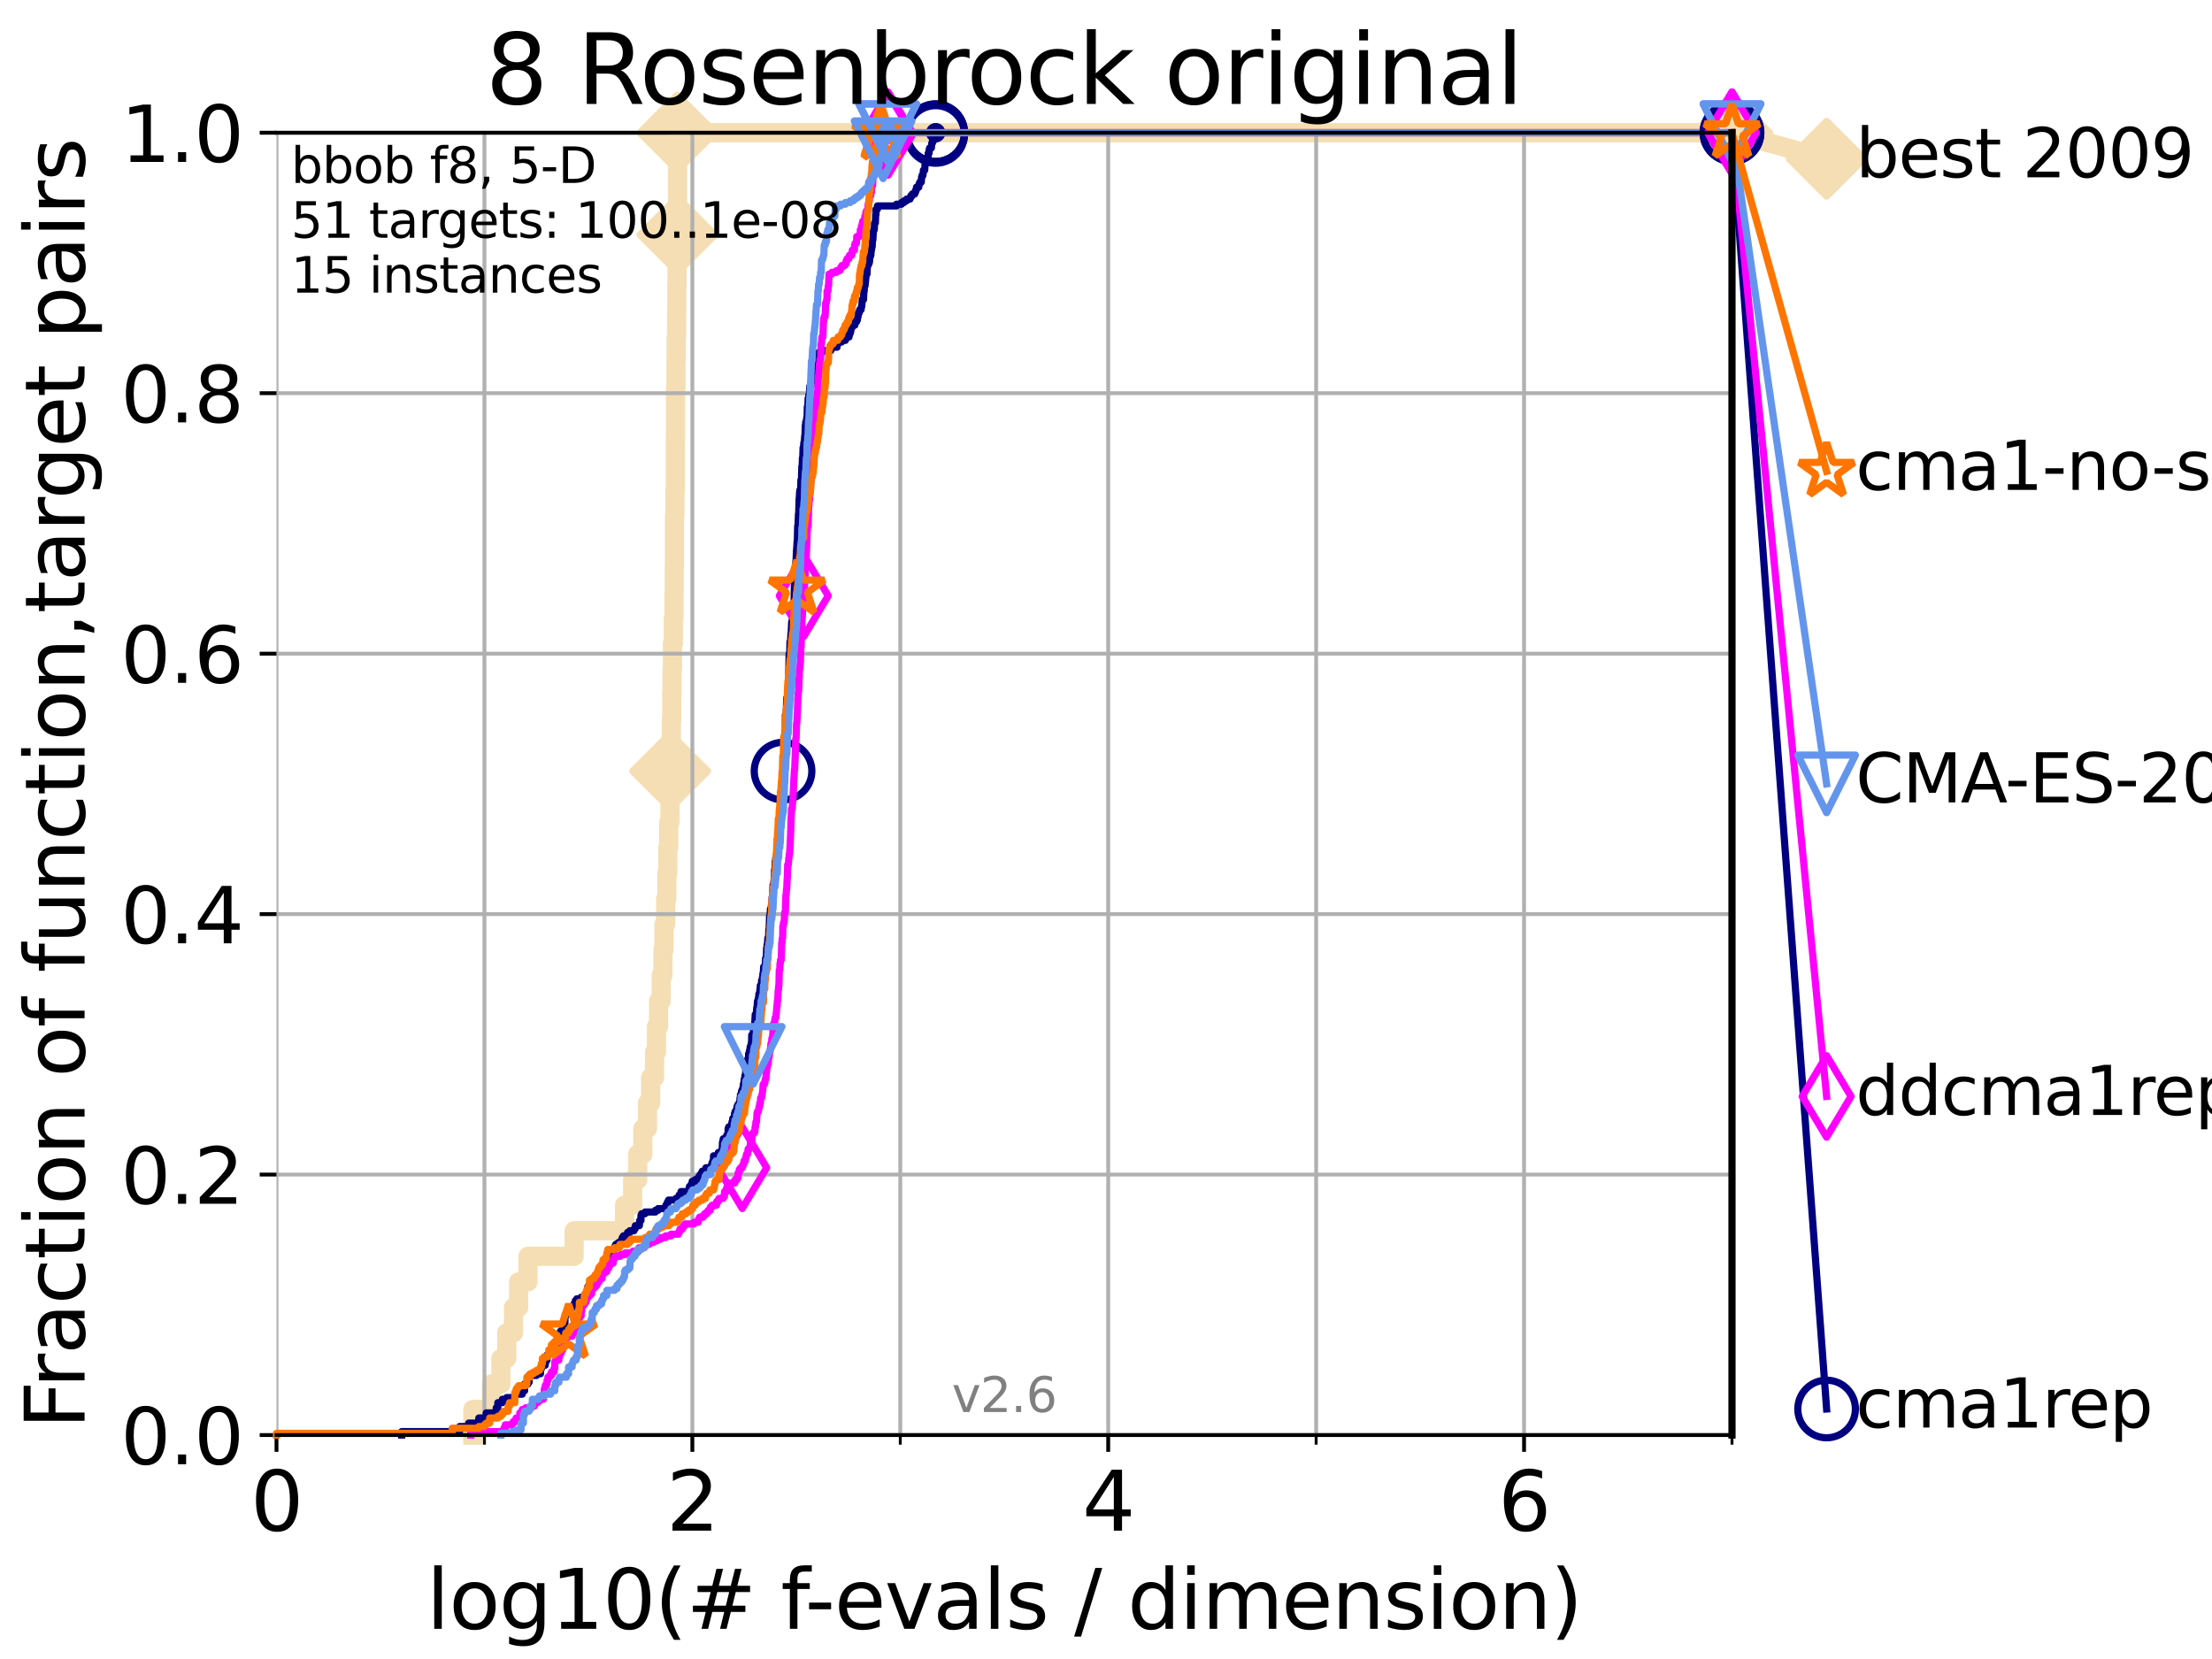 <?xml version="1.0" encoding="utf-8" standalone="no"?>
<!DOCTYPE svg PUBLIC "-//W3C//DTD SVG 1.1//EN"
  "http://www.w3.org/Graphics/SVG/1.1/DTD/svg11.dtd">
<svg xmlns:xlink="http://www.w3.org/1999/xlink" width="460.8pt" height="345.6pt" viewBox="0 0 460.8 345.6" xmlns="http://www.w3.org/2000/svg" version="1.1">
 <defs>
  <style type="text/css">*{stroke-linejoin: round; stroke-linecap: butt}</style>
 </defs>
 <g id="figure_1">
  <g id="patch_1">
   <path d="M 0 345.6 
L 460.8 345.6 
L 460.8 0 
L 0 0 
z
" style="fill: #ffffff"/>
  </g>
  <g id="axes_1">
   <g id="patch_2">
    <path d="M 57.6 298.944 
L 360.806 298.944 
L 360.806 27.648 
L 57.6 27.648 
z
" style="fill: #ffffff"/>
   </g>
   <g id="line2d_1">
    <path d="M 98.51 298.944 
L 98.51 293.624 
L 102.363 293.624 
L 102.363 288.305 
L 104.345 288.305 
L 104.345 282.985 
L 105.559 282.985 
L 105.559 277.666 
L 106.974 277.666 
L 106.974 272.346 
L 108.034 272.346 
L 108.034 267.027 
L 109.99 267.027 
L 109.99 261.707 
L 119.6 261.707 
L 119.6 256.388 
L 130.107 256.388 
L 130.107 251.068 
L 131.784 251.068 
L 131.784 245.749 
L 132.847 245.749 
L 132.847 240.429 
L 133.918 240.429 
L 133.918 235.11 
L 134.87 235.11 
L 134.87 229.79 
L 135.539 229.79 
L 135.539 224.471 
L 136.357 224.471 
L 136.357 219.151 
L 136.753 219.151 
L 136.753 213.832 
L 137.196 213.832 
L 137.196 208.512 
L 137.735 208.512 
L 137.735 203.192 
L 138.103 203.192 
L 138.103 197.873 
L 138.31 197.873 
L 138.31 192.553 
L 138.668 192.553 
L 138.668 187.234 
L 138.919 187.234 
L 138.919 181.914 
L 139.117 181.914 
L 139.117 176.595 
L 139.314 176.595 
L 139.314 171.275 
L 139.556 171.275 
L 139.556 165.956 
L 139.605 165.956 
L 139.605 160.636 
L 139.748 160.636 
L 139.748 155.317 
L 139.844 155.317 
L 139.844 149.997 
L 139.938 149.997 
L 139.938 144.678 
L 139.986 144.678 
L 139.986 139.358 
L 140.08 139.358 
L 140.08 134.039 
L 140.266 134.039 
L 140.266 128.719 
L 140.405 128.719 
L 140.405 123.4 
L 140.451 123.4 
L 140.451 118.08 
L 140.497 118.08 
L 140.497 107.441 
L 140.589 107.441 
L 140.589 102.121 
L 140.68 102.121 
L 140.68 91.482 
L 140.725 91.482 
L 140.725 80.843 
L 140.816 80.843 
L 140.816 75.524 
L 140.861 75.524 
L 140.861 70.204 
L 140.951 70.204 
L 140.951 64.885 
L 140.995 64.885 
L 140.995 59.565 
L 141.04 59.565 
L 141.04 54.246 
L 141.084 54.246 
L 141.084 48.926 
L 141.129 48.926 
L 141.129 27.648 
L 360.806 27.648 
" style="fill: none; stroke: #f5deb3; stroke-width: 4; stroke-linecap: square"/>
   </g>
   <g id="line2d_2">
    <defs>
     <path id="md4682b9e5e" d="M -0 7.778 
L 7.778 0 
L 0 -7.778 
L -7.778 -0 
z
" style="stroke: #f5deb3; stroke-width: 1.5; stroke-linejoin: miter"/>
    </defs>
    <g>
     <use xlink:href="#md4682b9e5e" x="139.605" y="160.636" style="fill: #f5deb3; stroke: #f5deb3; stroke-width: 1.5; stroke-linejoin: miter"/>
     <use xlink:href="#md4682b9e5e" x="141.129" y="48.926" style="fill: #f5deb3; stroke: #f5deb3; stroke-width: 1.5; stroke-linejoin: miter"/>
     <use xlink:href="#md4682b9e5e" x="141.129" y="27.648" style="fill: #f5deb3; stroke: #f5deb3; stroke-width: 1.5; stroke-linejoin: miter"/>
     <use xlink:href="#md4682b9e5e" x="141.129" y="27.648" style="fill: #f5deb3; stroke: #f5deb3; stroke-width: 1.5; stroke-linejoin: miter"/>
     <use xlink:href="#md4682b9e5e" x="360.806" y="27.648" style="fill: #f5deb3; stroke: #f5deb3; stroke-width: 1.5; stroke-linejoin: miter"/>
    </g>
   </g>
   <g id="line2d_3">
    <path style="fill: none; stroke: #f5deb3; stroke-width: 4; stroke-linecap: square"/>
    <g/>
   </g>
   <g id="line2d_4">
    <path d="M 360.806 27.648 
L 380.515 33.074 
" style="fill: none; stroke: #f5deb3; stroke-width: 4; stroke-linecap: square"/>
    <g>
     <use xlink:href="#md4682b9e5e" x="360.806" y="27.648" style="fill: #f5deb3; stroke: #f5deb3; stroke-width: 1.5; stroke-linejoin: miter"/>
     <use xlink:href="#md4682b9e5e" x="380.515" y="33.074" style="fill: #f5deb3; stroke: #f5deb3; stroke-width: 1.5; stroke-linejoin: miter"/>
    </g>
   </g>
   <g id="matplotlib.axis_1">
    <g id="xtick_1">
     <g id="line2d_5">
      <path d="M 57.6 298.944 
L 57.6 27.648 
" clip-path="url(#p51895000fc)" style="fill: none; stroke: #b0b0b0; stroke-width: 0.8; stroke-linecap: square"/>
     </g>
     <g id="line2d_6">
      <defs>
       <path id="md4202e010f" d="M 0 0 
L 0 3.5 
" style="stroke: #000000; stroke-width: 0.8"/>
      </defs>
      <g>
       <use xlink:href="#md4202e010f" x="57.6" y="298.944" style="stroke: #000000; stroke-width: 0.8"/>
      </g>
     </g>
     <g id="text_1">
      <!-- 0 -->
      <g transform="translate(52.192 318.861)scale(0.17 -0.17)">
       <defs>
        <path id="DejaVuSans-30" d="M 2034 4250 
Q 1547 4250 1301 3770 
Q 1056 3291 1056 2328 
Q 1056 1369 1301 889 
Q 1547 409 2034 409 
Q 2525 409 2770 889 
Q 3016 1369 3016 2328 
Q 3016 3291 2770 3770 
Q 2525 4250 2034 4250 
z
M 2034 4750 
Q 2819 4750 3233 4129 
Q 3647 3509 3647 2328 
Q 3647 1150 3233 529 
Q 2819 -91 2034 -91 
Q 1250 -91 836 529 
Q 422 1150 422 2328 
Q 422 3509 836 4129 
Q 1250 4750 2034 4750 
z
" transform="scale(0.016)"/>
       </defs>
       <use xlink:href="#DejaVuSans-30"/>
      </g>
     </g>
    </g>
    <g id="xtick_2">
     <g id="line2d_7">
      <path d="M 144.23 298.944 
L 144.23 27.648 
" clip-path="url(#p51895000fc)" style="fill: none; stroke: #b0b0b0; stroke-width: 0.8; stroke-linecap: square"/>
     </g>
     <g id="line2d_8">
      <g>
       <use xlink:href="#md4202e010f" x="144.23" y="298.944" style="stroke: #000000; stroke-width: 0.8"/>
      </g>
     </g>
     <g id="text_2">
      <!-- 2 -->
      <g transform="translate(138.822 318.861)scale(0.17 -0.17)">
       <defs>
        <path id="DejaVuSans-32" d="M 1228 531 
L 3431 531 
L 3431 0 
L 469 0 
L 469 531 
Q 828 903 1448 1529 
Q 2069 2156 2228 2338 
Q 2531 2678 2651 2914 
Q 2772 3150 2772 3378 
Q 2772 3750 2511 3984 
Q 2250 4219 1831 4219 
Q 1534 4219 1204 4116 
Q 875 4013 500 3803 
L 500 4441 
Q 881 4594 1212 4672 
Q 1544 4750 1819 4750 
Q 2544 4750 2975 4387 
Q 3406 4025 3406 3419 
Q 3406 3131 3298 2873 
Q 3191 2616 2906 2266 
Q 2828 2175 2409 1742 
Q 1991 1309 1228 531 
z
" transform="scale(0.016)"/>
       </defs>
       <use xlink:href="#DejaVuSans-32"/>
      </g>
     </g>
    </g>
    <g id="xtick_3">
     <g id="line2d_9">
      <path d="M 230.861 298.944 
L 230.861 27.648 
" clip-path="url(#p51895000fc)" style="fill: none; stroke: #b0b0b0; stroke-width: 0.8; stroke-linecap: square"/>
     </g>
     <g id="line2d_10">
      <g>
       <use xlink:href="#md4202e010f" x="230.861" y="298.944" style="stroke: #000000; stroke-width: 0.8"/>
      </g>
     </g>
     <g id="text_3">
      <!-- 4 -->
      <g transform="translate(225.453 318.861)scale(0.17 -0.17)">
       <defs>
        <path id="DejaVuSans-34" d="M 2419 4116 
L 825 1625 
L 2419 1625 
L 2419 4116 
z
M 2253 4666 
L 3047 4666 
L 3047 1625 
L 3713 1625 
L 3713 1100 
L 3047 1100 
L 3047 0 
L 2419 0 
L 2419 1100 
L 313 1100 
L 313 1709 
L 2253 4666 
z
" transform="scale(0.016)"/>
       </defs>
       <use xlink:href="#DejaVuSans-34"/>
      </g>
     </g>
    </g>
    <g id="xtick_4">
     <g id="line2d_11">
      <path d="M 317.491 298.944 
L 317.491 27.648 
" clip-path="url(#p51895000fc)" style="fill: none; stroke: #b0b0b0; stroke-width: 0.8; stroke-linecap: square"/>
     </g>
     <g id="line2d_12">
      <g>
       <use xlink:href="#md4202e010f" x="317.491" y="298.944" style="stroke: #000000; stroke-width: 0.8"/>
      </g>
     </g>
     <g id="text_4">
      <!-- 6 -->
      <g transform="translate(312.083 318.861)scale(0.17 -0.17)">
       <defs>
        <path id="DejaVuSans-36" d="M 2113 2584 
Q 1688 2584 1439 2293 
Q 1191 2003 1191 1497 
Q 1191 994 1439 701 
Q 1688 409 2113 409 
Q 2538 409 2786 701 
Q 3034 994 3034 1497 
Q 3034 2003 2786 2293 
Q 2538 2584 2113 2584 
z
M 3366 4563 
L 3366 3988 
Q 3128 4100 2886 4159 
Q 2644 4219 2406 4219 
Q 1781 4219 1451 3797 
Q 1122 3375 1075 2522 
Q 1259 2794 1537 2939 
Q 1816 3084 2150 3084 
Q 2853 3084 3261 2657 
Q 3669 2231 3669 1497 
Q 3669 778 3244 343 
Q 2819 -91 2113 -91 
Q 1303 -91 875 529 
Q 447 1150 447 2328 
Q 447 3434 972 4092 
Q 1497 4750 2381 4750 
Q 2619 4750 2861 4703 
Q 3103 4656 3366 4563 
z
" transform="scale(0.016)"/>
       </defs>
       <use xlink:href="#DejaVuSans-36"/>
      </g>
     </g>
    </g>
    <g id="xtick_5">
     <g id="line2d_13">
      <path d="M 100.915 298.944 
L 100.915 27.648 
" clip-path="url(#p51895000fc)" style="fill: none; stroke: #b0b0b0; stroke-width: 0.8; stroke-linecap: square"/>
     </g>
     <g id="line2d_14">
      <defs>
       <path id="ma3b7bc6195" d="M 0 0 
L 0 2 
" style="stroke: #000000; stroke-width: 0.6"/>
      </defs>
      <g>
       <use xlink:href="#ma3b7bc6195" x="100.915" y="298.944" style="stroke: #000000; stroke-width: 0.6"/>
      </g>
     </g>
    </g>
    <g id="xtick_6">
     <g id="line2d_15">
      <path d="M 187.546 298.944 
L 187.546 27.648 
" clip-path="url(#p51895000fc)" style="fill: none; stroke: #b0b0b0; stroke-width: 0.8; stroke-linecap: square"/>
     </g>
     <g id="line2d_16">
      <g>
       <use xlink:href="#ma3b7bc6195" x="187.546" y="298.944" style="stroke: #000000; stroke-width: 0.6"/>
      </g>
     </g>
    </g>
    <g id="xtick_7">
     <g id="line2d_17">
      <path d="M 274.176 298.944 
L 274.176 27.648 
" clip-path="url(#p51895000fc)" style="fill: none; stroke: #b0b0b0; stroke-width: 0.8; stroke-linecap: square"/>
     </g>
     <g id="line2d_18">
      <g>
       <use xlink:href="#ma3b7bc6195" x="274.176" y="298.944" style="stroke: #000000; stroke-width: 0.6"/>
      </g>
     </g>
    </g>
    <g id="xtick_8">
     <g id="line2d_19">
      <path d="M 360.806 298.944 
L 360.806 27.648 
" clip-path="url(#p51895000fc)" style="fill: none; stroke: #b0b0b0; stroke-width: 0.8; stroke-linecap: square"/>
     </g>
     <g id="line2d_20">
      <g>
       <use xlink:href="#ma3b7bc6195" x="360.806" y="298.944" style="stroke: #000000; stroke-width: 0.6"/>
      </g>
     </g>
    </g>
    <g id="text_5">
     <!-- log10(# f-evals / dimension) -->
     <g transform="translate(88.823 339.314)scale(0.17 -0.17)">
      <defs>
       <path id="DejaVuSans-6c" d="M 603 4863 
L 1178 4863 
L 1178 0 
L 603 0 
L 603 4863 
z
" transform="scale(0.016)"/>
       <path id="DejaVuSans-6f" d="M 1959 3097 
Q 1497 3097 1228 2736 
Q 959 2375 959 1747 
Q 959 1119 1226 758 
Q 1494 397 1959 397 
Q 2419 397 2687 759 
Q 2956 1122 2956 1747 
Q 2956 2369 2687 2733 
Q 2419 3097 1959 3097 
z
M 1959 3584 
Q 2709 3584 3137 3096 
Q 3566 2609 3566 1747 
Q 3566 888 3137 398 
Q 2709 -91 1959 -91 
Q 1206 -91 779 398 
Q 353 888 353 1747 
Q 353 2609 779 3096 
Q 1206 3584 1959 3584 
z
" transform="scale(0.016)"/>
       <path id="DejaVuSans-67" d="M 2906 1791 
Q 2906 2416 2648 2759 
Q 2391 3103 1925 3103 
Q 1463 3103 1205 2759 
Q 947 2416 947 1791 
Q 947 1169 1205 825 
Q 1463 481 1925 481 
Q 2391 481 2648 825 
Q 2906 1169 2906 1791 
z
M 3481 434 
Q 3481 -459 3084 -895 
Q 2688 -1331 1869 -1331 
Q 1566 -1331 1297 -1286 
Q 1028 -1241 775 -1147 
L 775 -588 
Q 1028 -725 1275 -790 
Q 1522 -856 1778 -856 
Q 2344 -856 2625 -561 
Q 2906 -266 2906 331 
L 2906 616 
Q 2728 306 2450 153 
Q 2172 0 1784 0 
Q 1141 0 747 490 
Q 353 981 353 1791 
Q 353 2603 747 3093 
Q 1141 3584 1784 3584 
Q 2172 3584 2450 3431 
Q 2728 3278 2906 2969 
L 2906 3500 
L 3481 3500 
L 3481 434 
z
" transform="scale(0.016)"/>
       <path id="DejaVuSans-31" d="M 794 531 
L 1825 531 
L 1825 4091 
L 703 3866 
L 703 4441 
L 1819 4666 
L 2450 4666 
L 2450 531 
L 3481 531 
L 3481 0 
L 794 0 
L 794 531 
z
" transform="scale(0.016)"/>
       <path id="DejaVuSans-28" d="M 1984 4856 
Q 1566 4138 1362 3434 
Q 1159 2731 1159 2009 
Q 1159 1288 1364 580 
Q 1569 -128 1984 -844 
L 1484 -844 
Q 1016 -109 783 600 
Q 550 1309 550 2009 
Q 550 2706 781 3412 
Q 1013 4119 1484 4856 
L 1984 4856 
z
" transform="scale(0.016)"/>
       <path id="DejaVuSans-23" d="M 3272 2816 
L 2363 2816 
L 2100 1772 
L 3016 1772 
L 3272 2816 
z
M 2803 4594 
L 2478 3297 
L 3391 3297 
L 3719 4594 
L 4219 4594 
L 3897 3297 
L 4872 3297 
L 4872 2816 
L 3775 2816 
L 3519 1772 
L 4513 1772 
L 4513 1294 
L 3397 1294 
L 3072 0 
L 2572 0 
L 2894 1294 
L 1978 1294 
L 1656 0 
L 1153 0 
L 1478 1294 
L 494 1294 
L 494 1772 
L 1594 1772 
L 1856 2816 
L 850 2816 
L 850 3297 
L 1978 3297 
L 2297 4594 
L 2803 4594 
z
" transform="scale(0.016)"/>
       <path id="DejaVuSans-20" transform="scale(0.016)"/>
       <path id="DejaVuSans-66" d="M 2375 4863 
L 2375 4384 
L 1825 4384 
Q 1516 4384 1395 4259 
Q 1275 4134 1275 3809 
L 1275 3500 
L 2222 3500 
L 2222 3053 
L 1275 3053 
L 1275 0 
L 697 0 
L 697 3053 
L 147 3053 
L 147 3500 
L 697 3500 
L 697 3744 
Q 697 4328 969 4595 
Q 1241 4863 1831 4863 
L 2375 4863 
z
" transform="scale(0.016)"/>
       <path id="DejaVuSans-2d" d="M 313 2009 
L 1997 2009 
L 1997 1497 
L 313 1497 
L 313 2009 
z
" transform="scale(0.016)"/>
       <path id="DejaVuSans-65" d="M 3597 1894 
L 3597 1613 
L 953 1613 
Q 991 1019 1311 708 
Q 1631 397 2203 397 
Q 2534 397 2845 478 
Q 3156 559 3463 722 
L 3463 178 
Q 3153 47 2828 -22 
Q 2503 -91 2169 -91 
Q 1331 -91 842 396 
Q 353 884 353 1716 
Q 353 2575 817 3079 
Q 1281 3584 2069 3584 
Q 2775 3584 3186 3129 
Q 3597 2675 3597 1894 
z
M 3022 2063 
Q 3016 2534 2758 2815 
Q 2500 3097 2075 3097 
Q 1594 3097 1305 2825 
Q 1016 2553 972 2059 
L 3022 2063 
z
" transform="scale(0.016)"/>
       <path id="DejaVuSans-76" d="M 191 3500 
L 800 3500 
L 1894 563 
L 2988 3500 
L 3597 3500 
L 2284 0 
L 1503 0 
L 191 3500 
z
" transform="scale(0.016)"/>
       <path id="DejaVuSans-61" d="M 2194 1759 
Q 1497 1759 1228 1600 
Q 959 1441 959 1056 
Q 959 750 1161 570 
Q 1363 391 1709 391 
Q 2188 391 2477 730 
Q 2766 1069 2766 1631 
L 2766 1759 
L 2194 1759 
z
M 3341 1997 
L 3341 0 
L 2766 0 
L 2766 531 
Q 2569 213 2275 61 
Q 1981 -91 1556 -91 
Q 1019 -91 701 211 
Q 384 513 384 1019 
Q 384 1609 779 1909 
Q 1175 2209 1959 2209 
L 2766 2209 
L 2766 2266 
Q 2766 2663 2505 2880 
Q 2244 3097 1772 3097 
Q 1472 3097 1187 3025 
Q 903 2953 641 2809 
L 641 3341 
Q 956 3463 1253 3523 
Q 1550 3584 1831 3584 
Q 2591 3584 2966 3190 
Q 3341 2797 3341 1997 
z
" transform="scale(0.016)"/>
       <path id="DejaVuSans-73" d="M 2834 3397 
L 2834 2853 
Q 2591 2978 2328 3040 
Q 2066 3103 1784 3103 
Q 1356 3103 1142 2972 
Q 928 2841 928 2578 
Q 928 2378 1081 2264 
Q 1234 2150 1697 2047 
L 1894 2003 
Q 2506 1872 2764 1633 
Q 3022 1394 3022 966 
Q 3022 478 2636 193 
Q 2250 -91 1575 -91 
Q 1294 -91 989 -36 
Q 684 19 347 128 
L 347 722 
Q 666 556 975 473 
Q 1284 391 1588 391 
Q 1994 391 2212 530 
Q 2431 669 2431 922 
Q 2431 1156 2273 1281 
Q 2116 1406 1581 1522 
L 1381 1569 
Q 847 1681 609 1914 
Q 372 2147 372 2553 
Q 372 3047 722 3315 
Q 1072 3584 1716 3584 
Q 2034 3584 2315 3537 
Q 2597 3491 2834 3397 
z
" transform="scale(0.016)"/>
       <path id="DejaVuSans-2f" d="M 1625 4666 
L 2156 4666 
L 531 -594 
L 0 -594 
L 1625 4666 
z
" transform="scale(0.016)"/>
       <path id="DejaVuSans-64" d="M 2906 2969 
L 2906 4863 
L 3481 4863 
L 3481 0 
L 2906 0 
L 2906 525 
Q 2725 213 2448 61 
Q 2172 -91 1784 -91 
Q 1150 -91 751 415 
Q 353 922 353 1747 
Q 353 2572 751 3078 
Q 1150 3584 1784 3584 
Q 2172 3584 2448 3432 
Q 2725 3281 2906 2969 
z
M 947 1747 
Q 947 1113 1208 752 
Q 1469 391 1925 391 
Q 2381 391 2643 752 
Q 2906 1113 2906 1747 
Q 2906 2381 2643 2742 
Q 2381 3103 1925 3103 
Q 1469 3103 1208 2742 
Q 947 2381 947 1747 
z
" transform="scale(0.016)"/>
       <path id="DejaVuSans-69" d="M 603 3500 
L 1178 3500 
L 1178 0 
L 603 0 
L 603 3500 
z
M 603 4863 
L 1178 4863 
L 1178 4134 
L 603 4134 
L 603 4863 
z
" transform="scale(0.016)"/>
       <path id="DejaVuSans-6d" d="M 3328 2828 
Q 3544 3216 3844 3400 
Q 4144 3584 4550 3584 
Q 5097 3584 5394 3201 
Q 5691 2819 5691 2113 
L 5691 0 
L 5113 0 
L 5113 2094 
Q 5113 2597 4934 2840 
Q 4756 3084 4391 3084 
Q 3944 3084 3684 2787 
Q 3425 2491 3425 1978 
L 3425 0 
L 2847 0 
L 2847 2094 
Q 2847 2600 2669 2842 
Q 2491 3084 2119 3084 
Q 1678 3084 1418 2786 
Q 1159 2488 1159 1978 
L 1159 0 
L 581 0 
L 581 3500 
L 1159 3500 
L 1159 2956 
Q 1356 3278 1631 3431 
Q 1906 3584 2284 3584 
Q 2666 3584 2933 3390 
Q 3200 3197 3328 2828 
z
" transform="scale(0.016)"/>
       <path id="DejaVuSans-6e" d="M 3513 2113 
L 3513 0 
L 2938 0 
L 2938 2094 
Q 2938 2591 2744 2837 
Q 2550 3084 2163 3084 
Q 1697 3084 1428 2787 
Q 1159 2491 1159 1978 
L 1159 0 
L 581 0 
L 581 3500 
L 1159 3500 
L 1159 2956 
Q 1366 3272 1645 3428 
Q 1925 3584 2291 3584 
Q 2894 3584 3203 3211 
Q 3513 2838 3513 2113 
z
" transform="scale(0.016)"/>
       <path id="DejaVuSans-29" d="M 513 4856 
L 1013 4856 
Q 1481 4119 1714 3412 
Q 1947 2706 1947 2009 
Q 1947 1309 1714 600 
Q 1481 -109 1013 -844 
L 513 -844 
Q 928 -128 1133 580 
Q 1338 1288 1338 2009 
Q 1338 2731 1133 3434 
Q 928 4138 513 4856 
z
" transform="scale(0.016)"/>
      </defs>
      <use xlink:href="#DejaVuSans-6c"/>
      <use xlink:href="#DejaVuSans-6f" x="27.783"/>
      <use xlink:href="#DejaVuSans-67" x="88.965"/>
      <use xlink:href="#DejaVuSans-31" x="152.441"/>
      <use xlink:href="#DejaVuSans-30" x="216.064"/>
      <use xlink:href="#DejaVuSans-28" x="279.688"/>
      <use xlink:href="#DejaVuSans-23" x="318.701"/>
      <use xlink:href="#DejaVuSans-20" x="402.49"/>
      <use xlink:href="#DejaVuSans-66" x="434.277"/>
      <use xlink:href="#DejaVuSans-2d" x="463.982"/>
      <use xlink:href="#DejaVuSans-65" x="500.066"/>
      <use xlink:href="#DejaVuSans-76" x="561.59"/>
      <use xlink:href="#DejaVuSans-61" x="620.77"/>
      <use xlink:href="#DejaVuSans-6c" x="682.049"/>
      <use xlink:href="#DejaVuSans-73" x="709.832"/>
      <use xlink:href="#DejaVuSans-20" x="761.932"/>
      <use xlink:href="#DejaVuSans-2f" x="793.719"/>
      <use xlink:href="#DejaVuSans-20" x="827.41"/>
      <use xlink:href="#DejaVuSans-64" x="859.197"/>
      <use xlink:href="#DejaVuSans-69" x="922.674"/>
      <use xlink:href="#DejaVuSans-6d" x="950.457"/>
      <use xlink:href="#DejaVuSans-65" x="1047.869"/>
      <use xlink:href="#DejaVuSans-6e" x="1109.393"/>
      <use xlink:href="#DejaVuSans-73" x="1172.771"/>
      <use xlink:href="#DejaVuSans-69" x="1224.871"/>
      <use xlink:href="#DejaVuSans-6f" x="1252.654"/>
      <use xlink:href="#DejaVuSans-6e" x="1313.836"/>
      <use xlink:href="#DejaVuSans-29" x="1377.215"/>
     </g>
    </g>
   </g>
   <g id="matplotlib.axis_2">
    <g id="ytick_1">
     <g id="line2d_21">
      <path d="M 57.6 298.944 
L 360.806 298.944 
" clip-path="url(#p51895000fc)" style="fill: none; stroke: #b0b0b0; stroke-width: 0.8; stroke-linecap: square"/>
     </g>
     <g id="line2d_22">
      <defs>
       <path id="mc2d9d3dea8" d="M 0 0 
L -3.5 0 
" style="stroke: #000000; stroke-width: 0.8"/>
      </defs>
      <g>
       <use xlink:href="#mc2d9d3dea8" x="57.6" y="298.944" style="stroke: #000000; stroke-width: 0.8"/>
      </g>
     </g>
     <g id="text_6">
      <!-- 0.0 -->
      <g transform="translate(25.155 305.023)scale(0.16 -0.16)">
       <defs>
        <path id="DejaVuSans-2e" d="M 684 794 
L 1344 794 
L 1344 0 
L 684 0 
L 684 794 
z
" transform="scale(0.016)"/>
       </defs>
       <use xlink:href="#DejaVuSans-30"/>
       <use xlink:href="#DejaVuSans-2e" x="63.623"/>
       <use xlink:href="#DejaVuSans-30" x="95.41"/>
      </g>
     </g>
    </g>
    <g id="ytick_2">
     <g id="line2d_23">
      <path d="M 57.6 244.685 
L 360.806 244.685 
" clip-path="url(#p51895000fc)" style="fill: none; stroke: #b0b0b0; stroke-width: 0.8; stroke-linecap: square"/>
     </g>
     <g id="line2d_24">
      <g>
       <use xlink:href="#mc2d9d3dea8" x="57.6" y="244.685" style="stroke: #000000; stroke-width: 0.8"/>
      </g>
     </g>
     <g id="text_7">
      <!-- 0.2 -->
      <g transform="translate(25.155 250.764)scale(0.16 -0.16)">
       <use xlink:href="#DejaVuSans-30"/>
       <use xlink:href="#DejaVuSans-2e" x="63.623"/>
       <use xlink:href="#DejaVuSans-32" x="95.41"/>
      </g>
     </g>
    </g>
    <g id="ytick_3">
     <g id="line2d_25">
      <path d="M 57.6 190.426 
L 360.806 190.426 
" clip-path="url(#p51895000fc)" style="fill: none; stroke: #b0b0b0; stroke-width: 0.8; stroke-linecap: square"/>
     </g>
     <g id="line2d_26">
      <g>
       <use xlink:href="#mc2d9d3dea8" x="57.6" y="190.426" style="stroke: #000000; stroke-width: 0.8"/>
      </g>
     </g>
     <g id="text_8">
      <!-- 0.4 -->
      <g transform="translate(25.155 196.504)scale(0.16 -0.16)">
       <use xlink:href="#DejaVuSans-30"/>
       <use xlink:href="#DejaVuSans-2e" x="63.623"/>
       <use xlink:href="#DejaVuSans-34" x="95.41"/>
      </g>
     </g>
    </g>
    <g id="ytick_4">
     <g id="line2d_27">
      <path d="M 57.6 136.166 
L 360.806 136.166 
" clip-path="url(#p51895000fc)" style="fill: none; stroke: #b0b0b0; stroke-width: 0.8; stroke-linecap: square"/>
     </g>
     <g id="line2d_28">
      <g>
       <use xlink:href="#mc2d9d3dea8" x="57.6" y="136.166" style="stroke: #000000; stroke-width: 0.8"/>
      </g>
     </g>
     <g id="text_9">
      <!-- 0.6 -->
      <g transform="translate(25.155 142.245)scale(0.16 -0.16)">
       <use xlink:href="#DejaVuSans-30"/>
       <use xlink:href="#DejaVuSans-2e" x="63.623"/>
       <use xlink:href="#DejaVuSans-36" x="95.41"/>
      </g>
     </g>
    </g>
    <g id="ytick_5">
     <g id="line2d_29">
      <path d="M 57.6 81.907 
L 360.806 81.907 
" clip-path="url(#p51895000fc)" style="fill: none; stroke: #b0b0b0; stroke-width: 0.8; stroke-linecap: square"/>
     </g>
     <g id="line2d_30">
      <g>
       <use xlink:href="#mc2d9d3dea8" x="57.6" y="81.907" style="stroke: #000000; stroke-width: 0.8"/>
      </g>
     </g>
     <g id="text_10">
      <!-- 0.8 -->
      <g transform="translate(25.155 87.986)scale(0.16 -0.16)">
       <defs>
        <path id="DejaVuSans-38" d="M 2034 2216 
Q 1584 2216 1326 1975 
Q 1069 1734 1069 1313 
Q 1069 891 1326 650 
Q 1584 409 2034 409 
Q 2484 409 2743 651 
Q 3003 894 3003 1313 
Q 3003 1734 2745 1975 
Q 2488 2216 2034 2216 
z
M 1403 2484 
Q 997 2584 770 2862 
Q 544 3141 544 3541 
Q 544 4100 942 4425 
Q 1341 4750 2034 4750 
Q 2731 4750 3128 4425 
Q 3525 4100 3525 3541 
Q 3525 3141 3298 2862 
Q 3072 2584 2669 2484 
Q 3125 2378 3379 2068 
Q 3634 1759 3634 1313 
Q 3634 634 3220 271 
Q 2806 -91 2034 -91 
Q 1263 -91 848 271 
Q 434 634 434 1313 
Q 434 1759 690 2068 
Q 947 2378 1403 2484 
z
M 1172 3481 
Q 1172 3119 1398 2916 
Q 1625 2713 2034 2713 
Q 2441 2713 2670 2916 
Q 2900 3119 2900 3481 
Q 2900 3844 2670 4047 
Q 2441 4250 2034 4250 
Q 1625 4250 1398 4047 
Q 1172 3844 1172 3481 
z
" transform="scale(0.016)"/>
       </defs>
       <use xlink:href="#DejaVuSans-30"/>
       <use xlink:href="#DejaVuSans-2e" x="63.623"/>
       <use xlink:href="#DejaVuSans-38" x="95.41"/>
      </g>
     </g>
    </g>
    <g id="ytick_6">
     <g id="line2d_31">
      <path d="M 57.6 27.648 
L 360.806 27.648 
" clip-path="url(#p51895000fc)" style="fill: none; stroke: #b0b0b0; stroke-width: 0.8; stroke-linecap: square"/>
     </g>
     <g id="line2d_32">
      <g>
       <use xlink:href="#mc2d9d3dea8" x="57.6" y="27.648" style="stroke: #000000; stroke-width: 0.8"/>
      </g>
     </g>
     <g id="text_11">
      <!-- 1.0 -->
      <g transform="translate(25.155 33.727)scale(0.16 -0.16)">
       <use xlink:href="#DejaVuSans-31"/>
       <use xlink:href="#DejaVuSans-2e" x="63.623"/>
       <use xlink:href="#DejaVuSans-30" x="95.41"/>
      </g>
     </g>
    </g>
    <g id="text_12">
     <!-- Fraction of function,target pairs -->
     <g transform="translate(17.62 297.681)rotate(-90)scale(0.17 -0.17)">
      <defs>
       <path id="DejaVuSans-46" d="M 628 4666 
L 3309 4666 
L 3309 4134 
L 1259 4134 
L 1259 2759 
L 3109 2759 
L 3109 2228 
L 1259 2228 
L 1259 0 
L 628 0 
L 628 4666 
z
" transform="scale(0.016)"/>
       <path id="DejaVuSans-72" d="M 2631 2963 
Q 2534 3019 2420 3045 
Q 2306 3072 2169 3072 
Q 1681 3072 1420 2755 
Q 1159 2438 1159 1844 
L 1159 0 
L 581 0 
L 581 3500 
L 1159 3500 
L 1159 2956 
Q 1341 3275 1631 3429 
Q 1922 3584 2338 3584 
Q 2397 3584 2469 3576 
Q 2541 3569 2628 3553 
L 2631 2963 
z
" transform="scale(0.016)"/>
       <path id="DejaVuSans-63" d="M 3122 3366 
L 3122 2828 
Q 2878 2963 2633 3030 
Q 2388 3097 2138 3097 
Q 1578 3097 1268 2742 
Q 959 2388 959 1747 
Q 959 1106 1268 751 
Q 1578 397 2138 397 
Q 2388 397 2633 464 
Q 2878 531 3122 666 
L 3122 134 
Q 2881 22 2623 -34 
Q 2366 -91 2075 -91 
Q 1284 -91 818 406 
Q 353 903 353 1747 
Q 353 2603 823 3093 
Q 1294 3584 2113 3584 
Q 2378 3584 2631 3529 
Q 2884 3475 3122 3366 
z
" transform="scale(0.016)"/>
       <path id="DejaVuSans-74" d="M 1172 4494 
L 1172 3500 
L 2356 3500 
L 2356 3053 
L 1172 3053 
L 1172 1153 
Q 1172 725 1289 603 
Q 1406 481 1766 481 
L 2356 481 
L 2356 0 
L 1766 0 
Q 1100 0 847 248 
Q 594 497 594 1153 
L 594 3053 
L 172 3053 
L 172 3500 
L 594 3500 
L 594 4494 
L 1172 4494 
z
" transform="scale(0.016)"/>
       <path id="DejaVuSans-75" d="M 544 1381 
L 544 3500 
L 1119 3500 
L 1119 1403 
Q 1119 906 1312 657 
Q 1506 409 1894 409 
Q 2359 409 2629 706 
Q 2900 1003 2900 1516 
L 2900 3500 
L 3475 3500 
L 3475 0 
L 2900 0 
L 2900 538 
Q 2691 219 2414 64 
Q 2138 -91 1772 -91 
Q 1169 -91 856 284 
Q 544 659 544 1381 
z
M 1991 3584 
L 1991 3584 
z
" transform="scale(0.016)"/>
       <path id="DejaVuSans-2c" d="M 750 794 
L 1409 794 
L 1409 256 
L 897 -744 
L 494 -744 
L 750 256 
L 750 794 
z
" transform="scale(0.016)"/>
       <path id="DejaVuSans-70" d="M 1159 525 
L 1159 -1331 
L 581 -1331 
L 581 3500 
L 1159 3500 
L 1159 2969 
Q 1341 3281 1617 3432 
Q 1894 3584 2278 3584 
Q 2916 3584 3314 3078 
Q 3713 2572 3713 1747 
Q 3713 922 3314 415 
Q 2916 -91 2278 -91 
Q 1894 -91 1617 61 
Q 1341 213 1159 525 
z
M 3116 1747 
Q 3116 2381 2855 2742 
Q 2594 3103 2138 3103 
Q 1681 3103 1420 2742 
Q 1159 2381 1159 1747 
Q 1159 1113 1420 752 
Q 1681 391 2138 391 
Q 2594 391 2855 752 
Q 3116 1113 3116 1747 
z
" transform="scale(0.016)"/>
      </defs>
      <use xlink:href="#DejaVuSans-46"/>
      <use xlink:href="#DejaVuSans-72" x="50.27"/>
      <use xlink:href="#DejaVuSans-61" x="91.383"/>
      <use xlink:href="#DejaVuSans-63" x="152.662"/>
      <use xlink:href="#DejaVuSans-74" x="207.643"/>
      <use xlink:href="#DejaVuSans-69" x="246.852"/>
      <use xlink:href="#DejaVuSans-6f" x="274.635"/>
      <use xlink:href="#DejaVuSans-6e" x="335.816"/>
      <use xlink:href="#DejaVuSans-20" x="399.195"/>
      <use xlink:href="#DejaVuSans-6f" x="430.982"/>
      <use xlink:href="#DejaVuSans-66" x="492.164"/>
      <use xlink:href="#DejaVuSans-20" x="527.369"/>
      <use xlink:href="#DejaVuSans-66" x="559.156"/>
      <use xlink:href="#DejaVuSans-75" x="594.361"/>
      <use xlink:href="#DejaVuSans-6e" x="657.74"/>
      <use xlink:href="#DejaVuSans-63" x="721.119"/>
      <use xlink:href="#DejaVuSans-74" x="776.1"/>
      <use xlink:href="#DejaVuSans-69" x="815.309"/>
      <use xlink:href="#DejaVuSans-6f" x="843.092"/>
      <use xlink:href="#DejaVuSans-6e" x="904.273"/>
      <use xlink:href="#DejaVuSans-2c" x="967.652"/>
      <use xlink:href="#DejaVuSans-74" x="999.439"/>
      <use xlink:href="#DejaVuSans-61" x="1038.648"/>
      <use xlink:href="#DejaVuSans-72" x="1099.928"/>
      <use xlink:href="#DejaVuSans-67" x="1139.291"/>
      <use xlink:href="#DejaVuSans-65" x="1202.768"/>
      <use xlink:href="#DejaVuSans-74" x="1264.291"/>
      <use xlink:href="#DejaVuSans-20" x="1303.5"/>
      <use xlink:href="#DejaVuSans-70" x="1335.287"/>
      <use xlink:href="#DejaVuSans-61" x="1398.764"/>
      <use xlink:href="#DejaVuSans-69" x="1460.043"/>
      <use xlink:href="#DejaVuSans-72" x="1487.826"/>
      <use xlink:href="#DejaVuSans-73" x="1528.939"/>
     </g>
    </g>
   </g>
   <g id="line2d_33">
    <defs>
     <path id="m97473acf41" d="M 0 1.5 
C 0.398 1.5 0.779 1.342 1.061 1.061 
C 1.342 0.779 1.5 0.398 1.5 0 
C 1.5 -0.398 1.342 -0.779 1.061 -1.061 
C 0.779 -1.342 0.398 -1.5 0 -1.5 
C -0.398 -1.5 -0.779 -1.342 -1.061 -1.061 
C -1.342 -0.779 -1.5 -0.398 -1.5 0 
C -1.5 0.398 -1.342 0.779 -1.061 1.061 
C -0.779 1.342 -0.398 1.5 0 1.5 
z
" style="stroke: #f5deb3"/>
    </defs>
    <g>
     <use xlink:href="#m97473acf41" x="141.129" y="27.648" style="fill: #f5deb3; stroke: #f5deb3"/>
     <use xlink:href="#m97473acf41" x="141.129" y="27.648" style="fill: #f5deb3; stroke: #f5deb3"/>
    </g>
   </g>
   <g id="line2d_34">
    <defs>
     <path id="m43d5f263cf" d="M 0 1.5 
C 0.398 1.5 0.779 1.342 1.061 1.061 
C 1.342 0.779 1.5 0.398 1.5 0 
C 1.5 -0.398 1.342 -0.779 1.061 -1.061 
C 0.779 -1.342 0.398 -1.5 0 -1.5 
C -0.398 -1.5 -0.779 -1.342 -1.061 -1.061 
C -1.342 -0.779 -1.5 -0.398 -1.5 0 
C -1.5 0.398 -1.342 0.779 -1.061 1.061 
C -0.779 1.342 -0.398 1.5 0 1.5 
z
" style="stroke: #000080"/>
    </defs>
    <g>
     <use xlink:href="#m43d5f263cf" x="194.918" y="27.648" style="fill: #000080; stroke: #000080"/>
     <use xlink:href="#m43d5f263cf" x="194.918" y="27.648" style="fill: #000080; stroke: #000080"/>
    </g>
   </g>
   <g id="line2d_35">
    <path d="M 83.678 298.944 
L 83.678 298.235 
L 95.753 298.235 
L 95.753 297.171 
L 97.635 297.171 
L 97.635 296.462 
L 99.751 296.462 
L 99.751 295.398 
L 101.288 295.398 
L 101.288 294.334 
L 103.38 294.334 
L 103.38 293.27 
L 103.707 293.27 
L 103.707 292.206 
L 104.656 292.206 
L 104.656 291.497 
L 105.559 291.497 
L 105.559 291.142 
L 107.245 291.142 
L 107.245 290.433 
L 108.792 290.433 
L 108.792 289.723 
L 109.28 289.723 
L 109.28 288.305 
L 109.99 288.305 
L 109.99 287.95 
L 110.221 287.95 
L 110.221 286.532 
L 111.762 286.532 
L 111.762 286.177 
L 112.589 286.177 
L 112.589 285.113 
L 112.79 285.113 
L 112.79 284.404 
L 113.574 284.404 
L 113.574 283.695 
L 113.765 283.695 
L 113.765 283.34 
L 113.954 283.34 
L 113.954 282.276 
L 114.327 282.276 
L 114.327 281.922 
L 115.051 281.922 
L 115.051 280.858 
L 115.227 280.858 
L 115.227 280.503 
L 115.402 280.503 
L 115.402 280.148 
L 115.747 280.148 
L 115.747 279.794 
L 115.918 279.794 
L 115.918 279.439 
L 116.086 279.439 
L 116.086 278.73 
L 116.584 278.73 
L 116.584 278.021 
L 116.746 278.021 
L 116.746 277.311 
L 117.227 277.311 
L 117.227 275.893 
L 117.54 275.893 
L 117.54 275.538 
L 117.695 275.538 
L 117.695 274.12 
L 117.849 274.12 
L 117.849 273.765 
L 118.152 273.765 
L 118.152 273.056 
L 118.451 273.056 
L 118.451 272.701 
L 118.745 272.701 
L 118.745 272.346 
L 119.319 272.346 
L 119.319 271.992 
L 119.6 271.992 
L 119.6 271.637 
L 119.739 271.637 
L 119.739 271.282 
L 119.876 271.282 
L 119.876 270.928 
L 120.149 270.928 
L 120.149 270.573 
L 121.073 270.573 
L 121.073 270.219 
L 121.954 270.219 
L 121.954 269.864 
L 122.077 269.864 
L 122.077 269.509 
L 122.32 269.509 
L 122.32 268.8 
L 122.44 268.8 
L 122.44 268.091 
L 122.678 268.091 
L 122.678 267.736 
L 123.601 267.736 
L 123.601 267.381 
L 123.714 267.381 
L 123.714 266.672 
L 124.047 266.672 
L 124.047 266.318 
L 124.589 266.318 
L 124.589 265.608 
L 124.907 265.608 
L 124.907 264.899 
L 125.116 264.899 
L 125.116 264.544 
L 125.322 264.544 
L 125.322 264.19 
L 125.729 264.19 
L 125.729 263.835 
L 125.929 263.835 
L 125.929 263.48 
L 126.127 263.48 
L 126.127 263.126 
L 126.421 263.126 
L 126.517 262.417 
L 126.804 262.417 
L 126.804 262.062 
L 126.994 262.062 
L 126.994 260.998 
L 127.641 260.998 
L 127.641 260.643 
L 127.822 260.643 
L 127.822 260.289 
L 128.001 260.289 
L 128.09 259.579 
L 128.266 259.579 
L 128.266 259.225 
L 128.786 259.225 
L 128.786 258.87 
L 129.293 258.87 
L 129.293 258.516 
L 129.541 258.516 
L 129.623 257.806 
L 129.866 257.806 
L 129.866 257.452 
L 130.579 257.452 
L 130.579 257.097 
L 130.734 257.097 
L 130.734 256.742 
L 131.191 256.742 
L 131.191 256.388 
L 132.073 256.388 
L 132.073 256.033 
L 132.287 256.033 
L 132.358 255.324 
L 133.188 255.324 
L 133.256 254.26 
L 133.524 254.26 
L 133.524 253.196 
L 133.656 253.196 
L 133.656 252.841 
L 134.368 252.841 
L 134.368 252.487 
L 136.528 252.487 
L 136.528 252.132 
L 137.086 252.132 
L 137.086 251.778 
L 138.718 251.778 
L 138.718 251.068 
L 138.919 251.068 
L 138.919 250.714 
L 139.068 250.714 
L 139.068 250.359 
L 139.265 250.359 
L 139.265 250.004 
L 140.816 250.004 
L 140.816 249.65 
L 141.393 249.65 
L 141.48 248.94 
L 141.826 248.94 
L 141.868 248.231 
L 143.384 248.231 
L 143.384 247.877 
L 143.58 247.877 
L 143.619 247.167 
L 143.927 247.167 
L 143.927 246.813 
L 144.117 246.813 
L 144.193 246.103 
L 144.823 246.103 
L 144.823 245.749 
L 145.397 245.749 
L 145.397 245.394 
L 145.643 245.394 
L 145.643 245.039 
L 145.852 245.039 
L 145.852 244.685 
L 146.126 244.685 
L 146.126 244.33 
L 146.295 244.33 
L 146.295 243.976 
L 147.055 243.976 
L 147.055 243.266 
L 148.033 243.266 
L 148.033 242.912 
L 148.277 242.912 
L 148.338 242.202 
L 148.518 242.202 
L 148.518 241.848 
L 148.638 241.848 
L 148.638 240.784 
L 149.567 240.784 
L 149.652 240.075 
L 150.425 240.075 
L 150.506 237.947 
L 150.56 237.947 
L 150.667 237.237 
L 151.349 237.237 
L 151.375 236.528 
L 151.656 236.528 
L 151.681 235.11 
L 151.808 235.11 
L 151.808 234.755 
L 152.353 234.755 
L 152.426 234.046 
L 152.499 234.046 
L 152.499 233.691 
L 152.62 233.691 
L 152.644 232.982 
L 152.978 232.982 
L 153.025 231.918 
L 153.142 231.918 
L 153.142 231.563 
L 153.352 231.563 
L 153.352 231.209 
L 153.49 231.209 
L 153.536 230.499 
L 153.696 230.499 
L 153.696 230.145 
L 153.922 230.145 
L 153.922 229.79 
L 154.101 229.79 
L 154.168 228.726 
L 154.234 228.726 
L 154.257 228.017 
L 154.432 228.017 
L 154.476 227.308 
L 154.607 227.308 
L 154.607 226.953 
L 154.779 226.953 
L 154.843 225.889 
L 154.929 225.889 
L 155.035 224.825 
L 155.141 224.825 
L 155.162 224.116 
L 155.308 224.116 
L 155.392 221.634 
L 155.557 221.634 
L 155.578 220.924 
L 155.783 220.924 
L 155.783 220.57 
L 155.945 220.57 
L 155.945 219.506 
L 156.106 219.506 
L 156.146 218.796 
L 156.265 218.796 
L 156.265 218.087 
L 156.423 218.087 
L 156.482 217.378 
L 156.56 217.378 
L 156.599 215.605 
L 156.909 215.605 
L 156.966 214.186 
L 157.081 214.186 
L 157.156 213.477 
L 157.213 213.477 
L 157.307 211.704 
L 157.326 211.704 
L 157.326 211.349 
L 157.55 211.349 
L 157.642 209.931 
L 157.697 209.931 
L 157.807 208.512 
L 157.917 208.512 
L 158.007 207.803 
L 158.08 207.803 
L 158.08 207.093 
L 158.223 207.093 
L 158.312 206.03 
L 158.383 206.03 
L 158.383 205.32 
L 158.595 205.32 
L 158.648 204.256 
L 158.752 204.256 
L 158.839 203.547 
L 158.891 203.547 
L 158.925 202.838 
L 159.011 202.838 
L 159.08 201.419 
L 159.385 201.419 
L 159.485 199.646 
L 159.635 199.646 
L 159.701 197.518 
L 159.751 197.518 
L 159.8 196.809 
L 159.866 196.809 
L 159.964 195.39 
L 160.094 195.39 
L 160.175 193.617 
L 160.223 193.617 
L 160.319 190.78 
L 160.431 190.78 
L 160.494 189.362 
L 160.652 189.362 
L 160.684 188.652 
L 160.793 188.652 
L 160.855 186.879 
L 160.933 186.879 
L 161.041 184.397 
L 161.149 184.397 
L 161.24 183.333 
L 161.286 183.333 
L 161.362 181.205 
L 161.437 181.205 
L 161.497 179.432 
L 161.572 179.432 
L 161.602 178.723 
L 161.721 178.723 
L 161.721 178.368 
L 161.884 178.368 
L 161.987 174.822 
L 162.045 174.822 
L 162.074 174.112 
L 162.176 174.112 
L 162.22 173.048 
L 162.335 173.048 
L 162.407 171.63 
L 162.449 171.63 
L 162.549 168.084 
L 162.563 168.084 
L 162.62 166.665 
L 162.691 166.665 
L 162.733 165.246 
L 162.803 165.246 
L 162.859 164.183 
L 162.915 164.183 
L 163.012 162.055 
L 163.054 162.055 
L 163.15 160.282 
L 163.233 160.282 
L 163.342 157.445 
L 163.369 157.445 
L 163.464 154.962 
L 163.491 154.962 
L 163.599 152.125 
L 163.613 152.125 
L 163.613 148.933 
L 163.786 148.933 
L 163.892 145.387 
L 164.037 145.387 
L 164.103 143.968 
L 164.168 143.968 
L 164.233 142.195 
L 164.285 142.195 
L 164.389 136.166 
L 164.517 136.166 
L 164.568 133.684 
L 164.683 133.684 
L 164.771 131.911 
L 164.822 131.911 
L 164.91 129.783 
L 164.947 129.783 
L 164.947 129.428 
L 165.084 129.428 
L 165.097 128.719 
L 165.257 128.719 
L 165.343 125.527 
L 165.416 125.527 
L 165.502 121.272 
L 165.55 121.272 
L 165.611 120.562 
L 165.707 120.562 
L 165.779 117.016 
L 165.827 117.016 
L 165.934 114.534 
L 165.958 114.534 
L 166.052 112.76 
L 166.099 112.76 
L 166.17 109.569 
L 166.24 109.569 
L 166.333 107.086 
L 166.38 107.086 
L 166.472 103.895 
L 166.495 103.895 
L 166.576 102.476 
L 166.61 102.476 
L 166.61 102.121 
L 166.781 102.121 
L 166.849 99.994 
L 166.95 99.994 
L 167.04 97.157 
L 167.107 97.157 
L 167.163 95.383 
L 167.229 95.383 
L 167.296 93.256 
L 167.384 93.256 
L 167.461 92.192 
L 167.537 92.192 
L 167.646 90.773 
L 167.689 90.773 
L 167.754 88.645 
L 167.829 88.645 
L 167.84 87.936 
L 167.968 87.936 
L 168.074 86.872 
L 168.127 86.872 
L 168.18 84.744 
L 168.285 84.744 
L 168.348 82.971 
L 168.483 82.971 
L 168.493 82.262 
L 168.607 82.262 
L 168.689 80.489 
L 168.923 80.489 
L 168.964 79.425 
L 169.274 79.425 
L 169.274 78.715 
L 169.423 78.715 
L 169.423 78.361 
L 169.56 78.361 
L 169.648 76.588 
L 169.804 76.588 
L 169.881 75.524 
L 170.11 75.524 
L 170.11 74.814 
L 170.449 74.814 
L 170.542 73.751 
L 170.57 73.751 
L 170.57 73.396 
L 171.307 73.396 
L 171.307 73.041 
L 173.076 73.041 
L 173.076 72.687 
L 173.246 72.687 
L 173.246 72.332 
L 174.363 72.332 
L 174.386 71.623 
L 174.597 71.623 
L 174.597 71.268 
L 175.288 71.268 
L 175.288 70.914 
L 176.1 70.914 
L 176.1 70.559 
L 176.251 70.559 
L 176.251 70.204 
L 176.872 70.204 
L 176.932 69.495 
L 177.096 69.495 
L 177.096 69.14 
L 177.214 69.14 
L 177.292 68.431 
L 177.363 68.431 
L 177.363 68.076 
L 177.62 68.076 
L 177.62 67.722 
L 178.092 67.722 
L 178.192 67.013 
L 178.45 67.013 
L 178.45 66.658 
L 178.608 66.658 
L 178.686 65.949 
L 178.758 65.949 
L 178.764 65.239 
L 178.973 65.239 
L 179.074 64.53 
L 179.372 64.53 
L 179.453 63.821 
L 179.529 63.821 
L 179.615 62.402 
L 179.888 62.402 
L 179.961 60.629 
L 180.04 60.629 
L 180.051 59.565 
L 180.202 59.565 
L 180.302 58.501 
L 180.318 58.501 
L 180.412 57.437 
L 180.445 57.437 
L 180.445 57.083 
L 180.62 57.083 
L 180.69 55.31 
L 180.841 55.31 
L 180.841 54.955 
L 181.018 54.955 
L 181.018 54.6 
L 181.129 54.6 
L 181.198 53.536 
L 181.293 53.536 
L 181.293 53.182 
L 181.418 53.182 
L 181.486 52.118 
L 181.538 52.118 
L 181.646 51.409 
L 181.682 51.409 
L 181.759 49.99 
L 181.83 49.99 
L 181.932 48.217 
L 181.978 48.217 
L 181.978 47.862 
L 182.129 47.862 
L 182.184 46.444 
L 182.353 46.444 
L 182.418 44.67 
L 182.482 44.67 
L 182.482 43.607 
L 182.77 43.607 
L 182.789 42.897 
L 186.758 42.897 
L 186.758 42.543 
L 187.803 42.543 
L 187.803 42.188 
L 188.32 42.188 
L 188.32 41.833 
L 188.853 41.833 
L 188.853 41.479 
L 189.563 41.479 
L 189.563 41.124 
L 189.751 41.124 
L 189.751 40.77 
L 190.037 40.77 
L 190.037 40.415 
L 190.56 40.415 
L 190.56 40.06 
L 190.701 40.06 
L 190.701 39.706 
L 190.85 39.706 
L 190.922 38.996 
L 191.397 38.996 
L 191.464 38.287 
L 191.616 38.287 
L 191.616 37.932 
L 191.92 37.932 
L 191.98 36.869 
L 192.095 36.869 
L 192.095 36.514 
L 192.272 36.514 
L 192.368 35.45 
L 192.634 35.45 
L 192.728 34.031 
L 193.012 34.031 
L 193.071 32.968 
L 193.238 32.968 
L 193.238 32.613 
L 193.36 32.613 
L 193.36 31.904 
L 193.544 31.904 
L 193.544 31.194 
L 193.656 31.194 
L 193.656 30.84 
L 194.017 30.84 
L 194.113 29.776 
L 194.258 29.776 
L 194.258 29.421 
L 194.421 29.421 
L 194.421 29.067 
L 194.582 29.067 
L 194.652 28.357 
L 194.803 28.357 
L 194.803 28.003 
L 194.918 28.003 
L 194.918 27.648 
L 360.806 27.648 
L 360.806 27.648 
" style="fill: none; stroke: #000080; stroke-width: 1.5; stroke-linecap: square"/>
   </g>
   <g id="line2d_36">
    <defs>
     <path id="m62524ee8cc" d="M 0 6 
C 1.591 6 3.117 5.368 4.243 4.243 
C 5.368 3.117 6 1.591 6 0 
C 6 -1.591 5.368 -3.117 4.243 -4.243 
C 3.117 -5.368 1.591 -6 0 -6 
C -1.591 -6 -3.117 -5.368 -4.243 -4.243 
C -5.368 -3.117 -6 -1.591 -6 0 
C -6 1.591 -5.368 3.117 -4.243 4.243 
C -3.117 5.368 -1.591 6 0 6 
z
" style="stroke: #000080; stroke-width: 1.5"/>
    </defs>
    <g>
     <use xlink:href="#m62524ee8cc" x="163.123" y="160.636" style="fill-opacity: 0; stroke: #000080; stroke-width: 1.5"/>
     <use xlink:href="#m62524ee8cc" x="194.918" y="28.003" style="fill-opacity: 0; stroke: #000080; stroke-width: 1.5"/>
     <use xlink:href="#m62524ee8cc" x="194.918" y="27.648" style="fill-opacity: 0; stroke: #000080; stroke-width: 1.5"/>
     <use xlink:href="#m62524ee8cc" x="194.918" y="27.648" style="fill-opacity: 0; stroke: #000080; stroke-width: 1.5"/>
     <use xlink:href="#m62524ee8cc" x="360.806" y="27.648" style="fill-opacity: 0; stroke: #000080; stroke-width: 1.5"/>
    </g>
   </g>
   <g id="line2d_37">
    <path style="fill: none; stroke: #000080; stroke-width: 1.5; stroke-linecap: square"/>
    <g/>
   </g>
   <g id="line2d_38">
    <defs>
     <path id="me6459105a5" d="M 0 1.5 
C 0.398 1.5 0.779 1.342 1.061 1.061 
C 1.342 0.779 1.5 0.398 1.5 0 
C 1.5 -0.398 1.342 -0.779 1.061 -1.061 
C 0.779 -1.342 0.398 -1.5 0 -1.5 
C -0.398 -1.5 -0.779 -1.342 -1.061 -1.061 
C -1.342 -0.779 -1.5 -0.398 -1.5 0 
C -1.5 0.398 -1.342 0.779 -1.061 1.061 
C -0.779 1.342 -0.398 1.5 0 1.5 
z
" style="stroke: #ff00ff"/>
    </defs>
    <g>
     <use xlink:href="#me6459105a5" x="185.021" y="27.648" style="fill: #ff00ff; stroke: #ff00ff"/>
     <use xlink:href="#me6459105a5" x="185.021" y="27.648" style="fill: #ff00ff; stroke: #ff00ff"/>
    </g>
   </g>
   <g id="line2d_39">
    <path d="M 98.078 298.944 
L 98.078 298.235 
L 104.962 298.235 
L 104.962 297.525 
L 105.263 297.525 
L 105.263 296.816 
L 106.699 296.816 
L 106.699 296.462 
L 106.974 296.462 
L 106.974 296.107 
L 107.512 296.107 
L 107.512 295.398 
L 108.29 295.398 
L 108.29 294.334 
L 108.792 294.334 
L 108.792 293.624 
L 109.52 293.624 
L 109.52 293.27 
L 110.675 293.27 
L 110.675 292.915 
L 111.335 292.915 
L 111.335 292.206 
L 111.972 292.206 
L 111.972 291.851 
L 112.386 291.851 
L 112.386 291.497 
L 113.186 291.497 
L 113.186 290.787 
L 113.381 290.787 
L 113.381 289.369 
L 113.574 289.369 
L 113.574 288.66 
L 113.765 288.66 
L 113.765 288.305 
L 113.954 288.305 
L 113.954 287.596 
L 114.142 287.596 
L 114.142 286.886 
L 114.51 286.886 
L 114.51 286.532 
L 114.872 286.532 
L 114.872 285.822 
L 115.402 285.822 
L 115.402 285.113 
L 115.576 285.113 
L 115.576 283.695 
L 115.747 283.695 
L 115.747 283.34 
L 116.419 283.34 
L 116.419 282.631 
L 116.584 282.631 
L 116.584 281.922 
L 116.908 281.922 
L 116.908 281.212 
L 117.227 281.212 
L 117.227 280.148 
L 117.849 280.148 
L 117.849 278.73 
L 118.152 278.73 
L 118.152 278.375 
L 119.177 278.375 
L 119.177 277.666 
L 119.876 277.666 
L 119.876 276.957 
L 120.149 276.957 
L 120.149 276.602 
L 120.284 276.602 
L 120.284 276.247 
L 120.418 276.247 
L 120.418 274.829 
L 120.551 274.829 
L 120.551 274.474 
L 120.814 274.474 
L 120.814 274.12 
L 121.073 274.12 
L 121.073 273.056 
L 121.202 273.056 
L 121.202 271.992 
L 121.582 271.992 
L 121.582 271.637 
L 121.831 271.637 
L 121.831 271.282 
L 122.077 271.282 
L 122.077 270.928 
L 122.199 270.928 
L 122.199 270.573 
L 122.32 270.573 
L 122.32 270.219 
L 122.559 270.219 
L 122.559 269.864 
L 122.913 269.864 
L 122.913 269.509 
L 123.26 269.509 
L 123.26 268.445 
L 123.714 268.445 
L 123.714 268.091 
L 124.047 268.091 
L 124.047 267.736 
L 124.374 267.736 
L 124.374 267.027 
L 124.801 267.027 
L 124.801 266.318 
L 125.425 266.318 
L 125.527 265.254 
L 125.929 265.254 
L 125.929 264.899 
L 126.421 264.899 
L 126.517 264.19 
L 126.804 264.19 
L 126.899 263.48 
L 127.181 263.48 
L 127.181 263.126 
L 127.731 263.126 
L 127.731 262.417 
L 127.911 262.417 
L 128.001 261.707 
L 129.209 261.707 
L 129.209 261.353 
L 130.266 261.353 
L 130.266 260.998 
L 131.857 260.998 
L 131.857 260.643 
L 133.052 260.643 
L 133.12 259.934 
L 134.177 259.934 
L 134.177 259.579 
L 134.432 259.579 
L 134.432 259.225 
L 135.238 259.225 
L 135.238 258.87 
L 136.011 258.87 
L 136.011 258.516 
L 136.809 258.516 
L 136.809 258.161 
L 137.628 258.161 
L 137.628 257.806 
L 138.668 257.806 
L 138.668 257.452 
L 139.796 257.452 
L 139.796 257.097 
L 141.349 257.097 
L 141.349 256.742 
L 141.524 256.742 
L 141.524 256.388 
L 141.654 256.388 
L 141.654 256.033 
L 142.165 256.033 
L 142.165 255.678 
L 142.373 255.678 
L 142.373 255.324 
L 142.662 255.324 
L 142.662 254.969 
L 144.566 254.969 
L 144.566 254.615 
L 145.468 254.615 
L 145.538 253.905 
L 145.748 253.905 
L 145.748 253.551 
L 146.496 253.551 
L 146.496 253.196 
L 146.794 253.196 
L 146.794 252.841 
L 147.248 252.841 
L 147.248 252.487 
L 147.534 252.487 
L 147.534 252.132 
L 147.971 252.132 
L 148.002 251.423 
L 148.338 251.423 
L 148.338 251.068 
L 149.253 251.068 
L 149.253 250.359 
L 149.567 250.359 
L 149.567 250.004 
L 149.792 250.004 
L 149.792 249.65 
L 150.64 249.65 
L 150.64 249.295 
L 150.906 249.295 
L 150.932 248.231 
L 151.324 248.231 
L 151.349 247.522 
L 151.478 247.522 
L 151.478 247.167 
L 151.782 247.167 
L 151.782 246.813 
L 152.23 246.813 
L 152.23 246.458 
L 153.072 246.458 
L 153.119 245.749 
L 153.536 245.749 
L 153.536 245.394 
L 153.742 245.394 
L 153.764 244.33 
L 153.99 244.33 
L 154.012 243.621 
L 154.279 243.621 
L 154.279 243.266 
L 154.628 243.266 
L 154.628 242.912 
L 154.779 242.912 
L 154.779 242.557 
L 154.929 242.557 
L 154.993 241.848 
L 155.267 241.848 
L 155.329 241.138 
L 155.413 241.138 
L 155.516 240.429 
L 155.742 240.429 
L 155.844 239.365 
L 156.146 239.365 
L 156.146 239.011 
L 156.265 239.011 
L 156.364 237.592 
L 156.599 237.592 
L 156.677 236.528 
L 156.735 236.528 
L 156.735 236.174 
L 157.004 236.174 
L 157.004 235.819 
L 157.251 235.819 
L 157.307 234.755 
L 157.382 234.755 
L 157.475 233.691 
L 157.605 233.691 
L 157.697 231.918 
L 157.789 231.918 
L 157.789 231.563 
L 157.971 231.563 
L 158.08 230.854 
L 158.134 230.854 
L 158.134 230.499 
L 158.259 230.499 
L 158.277 229.79 
L 158.401 229.79 
L 158.454 228.726 
L 158.648 228.726 
L 158.735 228.017 
L 158.77 228.017 
L 158.873 227.308 
L 158.891 227.308 
L 158.977 225.889 
L 159.233 225.889 
L 159.233 225.534 
L 159.351 225.534 
L 159.401 224.825 
L 159.535 224.825 
L 159.635 223.407 
L 159.685 223.407 
L 159.767 222.343 
L 159.833 222.343 
L 159.915 221.634 
L 160.029 221.634 
L 160.126 220.215 
L 160.239 220.215 
L 160.335 219.151 
L 160.383 219.151 
L 160.479 218.442 
L 160.51 218.442 
L 160.605 217.378 
L 160.731 217.378 
L 160.793 216.314 
L 160.855 216.314 
L 160.964 215.605 
L 160.995 215.605 
L 161.041 213.477 
L 161.225 213.477 
L 161.225 213.122 
L 161.362 213.122 
L 161.467 212.058 
L 161.617 212.058 
L 161.707 210.994 
L 161.736 210.994 
L 161.84 209.576 
L 161.884 209.576 
L 161.943 208.512 
L 162.001 208.512 
L 162.103 206.384 
L 162.147 206.384 
L 162.22 205.32 
L 162.263 205.32 
L 162.335 202.129 
L 162.435 202.129 
L 162.492 200.71 
L 162.549 200.71 
L 162.592 200.001 
L 162.747 200.001 
L 162.845 196.454 
L 162.887 196.454 
L 162.971 195.39 
L 163.04 195.39 
L 163.081 192.908 
L 163.192 192.908 
L 163.219 192.199 
L 163.356 192.199 
L 163.464 190.071 
L 163.599 190.071 
L 163.706 186.525 
L 163.76 186.525 
L 163.866 185.106 
L 163.892 185.106 
L 163.985 182.978 
L 164.011 182.978 
L 164.09 180.141 
L 164.22 180.141 
L 164.324 178.723 
L 164.363 178.723 
L 164.401 178.013 
L 164.479 178.013 
L 164.581 176.24 
L 164.594 176.24 
L 164.695 173.758 
L 164.708 173.758 
L 164.809 170.211 
L 164.834 170.211 
L 164.91 168.438 
L 165.047 168.438 
L 165.097 167.02 
L 165.159 167.02 
L 165.27 164.537 
L 165.282 164.537 
L 165.392 162.055 
L 165.404 162.055 
L 165.502 160.282 
L 165.55 160.282 
L 165.659 157.445 
L 165.671 157.445 
L 165.767 153.898 
L 165.851 153.898 
L 165.934 150.706 
L 165.993 150.706 
L 166.099 148.579 
L 166.111 148.579 
L 166.217 145.387 
L 166.24 145.387 
L 166.333 143.968 
L 166.38 143.968 
L 166.461 141.131 
L 166.507 141.131 
L 166.53 139.358 
L 166.621 139.358 
L 166.713 137.94 
L 166.747 137.94 
L 166.804 134.748 
L 166.894 134.748 
L 166.973 130.492 
L 167.006 130.492 
L 167.096 128.719 
L 167.129 128.719 
L 167.24 125.882 
L 167.274 125.882 
L 167.329 124.818 
L 167.395 124.818 
L 167.504 123.4 
L 167.548 123.4 
L 167.635 121.272 
L 167.667 121.272 
L 167.765 118.435 
L 167.808 118.435 
L 167.861 116.661 
L 167.925 116.661 
L 168.032 114.179 
L 168.042 114.179 
L 168.148 110.633 
L 168.169 110.633 
L 168.264 109.569 
L 168.358 109.569 
L 168.462 105.313 
L 168.514 105.313 
L 168.576 104.249 
L 168.627 104.249 
L 168.72 102.121 
L 168.801 102.121 
L 168.893 100.348 
L 168.954 100.348 
L 169.044 95.383 
L 169.085 95.383 
L 169.185 93.256 
L 169.205 93.256 
L 169.294 92.192 
L 169.364 92.192 
L 169.472 90.418 
L 169.482 90.418 
L 169.58 87.936 
L 169.658 87.936 
L 169.707 85.808 
L 169.784 85.808 
L 169.823 85.099 
L 170.005 85.099 
L 170.072 82.971 
L 170.129 82.971 
L 170.224 82.262 
L 170.252 82.262 
L 170.337 81.198 
L 170.384 81.198 
L 170.459 78.361 
L 170.542 78.361 
L 170.58 77.297 
L 170.663 77.297 
L 170.672 75.878 
L 170.81 75.878 
L 170.81 74.814 
L 170.956 74.814 
L 171.065 71.623 
L 171.137 71.623 
L 171.218 70.204 
L 171.423 70.204 
L 171.529 67.013 
L 171.582 67.013 
L 171.582 66.303 
L 171.704 66.303 
L 171.704 65.949 
L 171.895 65.949 
L 171.999 63.112 
L 172.127 63.112 
L 172.213 62.402 
L 172.28 62.402 
L 172.297 60.629 
L 172.474 60.629 
L 172.533 59.565 
L 172.608 59.565 
L 172.707 57.083 
L 173.31 57.083 
L 173.31 56.728 
L 174.264 56.728 
L 174.264 56.373 
L 174.967 56.373 
L 174.967 56.019 
L 175.157 56.019 
L 175.157 55.664 
L 175.396 55.664 
L 175.396 55.31 
L 175.989 55.31 
L 175.989 54.955 
L 176.272 54.955 
L 176.293 54.246 
L 176.47 54.246 
L 176.47 53.891 
L 176.839 53.891 
L 176.839 53.536 
L 176.971 53.536 
L 176.971 53.182 
L 177.441 53.182 
L 177.543 52.118 
L 177.999 52.118 
L 178.011 51.054 
L 178.13 51.054 
L 178.13 50.699 
L 178.407 50.699 
L 178.48 49.281 
L 179.02 49.281 
L 179.02 48.926 
L 179.18 48.926 
L 179.227 47.862 
L 179.436 47.862 
L 179.436 47.153 
L 179.552 47.153 
L 179.638 46.444 
L 179.712 46.444 
L 179.712 46.089 
L 180.079 46.089 
L 180.18 45.025 
L 180.324 45.025 
L 180.357 44.316 
L 180.478 44.316 
L 180.478 43.961 
L 180.771 43.961 
L 180.857 42.543 
L 180.932 42.543 
L 180.997 41.833 
L 181.087 41.833 
L 181.145 40.77 
L 181.382 40.77 
L 181.429 40.06 
L 181.532 40.06 
L 181.532 38.642 
L 181.779 38.642 
L 181.861 36.869 
L 181.957 36.869 
L 181.957 36.514 
L 182.084 36.514 
L 182.084 35.805 
L 182.432 35.805 
L 182.432 35.095 
L 182.58 35.095 
L 182.58 34.741 
L 183.183 34.741 
L 183.221 33.677 
L 183.414 33.677 
L 183.498 32.613 
L 183.544 32.613 
L 183.544 32.258 
L 183.734 32.258 
L 183.776 31.549 
L 183.895 31.549 
L 183.918 30.485 
L 184.342 30.485 
L 184.342 29.776 
L 184.462 29.776 
L 184.563 29.067 
L 184.616 29.067 
L 184.616 28.712 
L 184.852 28.712 
L 184.896 28.003 
L 185.021 28.003 
L 185.021 27.648 
L 360.806 27.648 
L 360.806 27.648 
" style="fill: none; stroke: #ff00ff; stroke-width: 1.5; stroke-linecap: square"/>
   </g>
   <g id="line2d_40">
    <defs>
     <path id="mb7d2b9ddaf" d="M -0 8.485 
L 5.091 0 
L 0 -8.485 
L -5.091 -0 
z
" style="stroke: #ff00ff; stroke-width: 1.5; stroke-linejoin: miter"/>
    </defs>
    <g>
     <use xlink:href="#mb7d2b9ddaf" x="154.628" y="243.266" style="fill-opacity: 0; stroke: #ff00ff; stroke-width: 1.5; stroke-linejoin: miter"/>
     <use xlink:href="#mb7d2b9ddaf" x="167.439" y="124.109" style="fill-opacity: 0; stroke: #ff00ff; stroke-width: 1.5; stroke-linejoin: miter"/>
     <use xlink:href="#mb7d2b9ddaf" x="185.021" y="28.003" style="fill-opacity: 0; stroke: #ff00ff; stroke-width: 1.5; stroke-linejoin: miter"/>
     <use xlink:href="#mb7d2b9ddaf" x="185.021" y="27.648" style="fill-opacity: 0; stroke: #ff00ff; stroke-width: 1.5; stroke-linejoin: miter"/>
     <use xlink:href="#mb7d2b9ddaf" x="360.806" y="27.648" style="fill-opacity: 0; stroke: #ff00ff; stroke-width: 1.5; stroke-linejoin: miter"/>
    </g>
   </g>
   <g id="line2d_41">
    <path style="fill: none; stroke: #ff00ff; stroke-width: 1.5; stroke-linecap: square"/>
    <g/>
   </g>
   <g id="line2d_42">
    <defs>
     <path id="m8532bf5557" d="M 0 1.5 
C 0.398 1.5 0.779 1.342 1.061 1.061 
C 1.342 0.779 1.5 0.398 1.5 0 
C 1.5 -0.398 1.342 -0.779 1.061 -1.061 
C 0.779 -1.342 0.398 -1.5 0 -1.5 
C -0.398 -1.5 -0.779 -1.342 -1.061 -1.061 
C -1.342 -0.779 -1.5 -0.398 -1.5 0 
C -1.5 0.398 -1.342 0.779 -1.061 1.061 
C -0.779 1.342 -0.398 1.5 0 1.5 
z
" style="stroke: #ff7500"/>
    </defs>
    <g>
     <use xlink:href="#m8532bf5557" x="183.498" y="27.648" style="fill: #ff7500; stroke: #ff7500"/>
     <use xlink:href="#m8532bf5557" x="183.498" y="27.648" style="fill: #ff7500; stroke: #ff7500"/>
    </g>
   </g>
   <g id="line2d_43">
    <path d="M 57.6 298.944 
L 57.6 298.589 
L 94.206 298.589 
L 94.206 297.525 
L 99.751 297.525 
L 99.751 297.171 
L 100.915 297.171 
L 100.915 296.816 
L 101.288 296.816 
L 101.288 296.462 
L 102.011 296.462 
L 102.011 295.398 
L 103.707 295.398 
L 103.707 295.043 
L 104.345 295.043 
L 104.345 294.688 
L 104.656 294.688 
L 104.656 294.334 
L 104.962 294.334 
L 104.962 293.979 
L 105.851 293.979 
L 105.851 292.915 
L 106.138 292.915 
L 106.138 292.206 
L 107.245 292.206 
L 107.245 290.078 
L 107.512 290.078 
L 107.512 289.369 
L 107.775 289.369 
L 107.775 289.014 
L 108.034 289.014 
L 108.034 288.66 
L 109.52 288.66 
L 109.52 288.305 
L 109.757 288.305 
L 109.757 286.886 
L 110.449 286.886 
L 110.449 286.177 
L 111.117 286.177 
L 111.117 285.822 
L 111.762 285.822 
L 111.762 285.468 
L 112.386 285.468 
L 112.386 285.113 
L 112.589 285.113 
L 112.589 284.759 
L 112.79 284.759 
L 112.79 284.049 
L 112.989 284.049 
L 112.989 282.985 
L 113.381 282.985 
L 113.381 282.631 
L 114.142 282.631 
L 114.142 282.276 
L 114.327 282.276 
L 114.327 281.212 
L 114.692 281.212 
L 114.692 280.858 
L 114.872 280.858 
L 114.872 280.148 
L 115.227 280.148 
L 115.227 279.794 
L 115.576 279.794 
L 115.576 279.439 
L 116.419 279.439 
L 116.419 279.084 
L 117.227 279.084 
L 117.227 278.73 
L 117.849 278.73 
L 117.849 277.666 
L 118.451 277.666 
L 118.451 276.957 
L 118.89 276.957 
L 118.89 276.602 
L 119.034 276.602 
L 119.034 276.247 
L 119.739 276.247 
L 119.739 275.538 
L 120.013 275.538 
L 120.013 274.829 
L 120.149 274.829 
L 120.149 274.474 
L 120.284 274.474 
L 120.284 274.12 
L 120.418 274.12 
L 120.418 273.41 
L 120.551 273.41 
L 120.551 272.701 
L 120.683 272.701 
L 120.683 271.282 
L 121.582 271.282 
L 121.582 270.928 
L 121.707 270.928 
L 121.707 269.864 
L 121.831 269.864 
L 121.831 269.509 
L 122.077 269.509 
L 122.077 269.155 
L 122.199 269.155 
L 122.199 268.8 
L 122.32 268.8 
L 122.32 268.445 
L 122.559 268.445 
L 122.559 268.091 
L 122.796 268.091 
L 122.796 266.672 
L 123.26 266.672 
L 123.26 266.318 
L 123.825 266.318 
L 123.936 265.608 
L 124.265 265.608 
L 124.265 265.254 
L 124.482 265.254 
L 124.589 264.544 
L 124.695 264.544 
L 124.695 264.19 
L 124.907 264.19 
L 124.907 263.835 
L 125.219 263.835 
L 125.219 263.48 
L 125.527 263.48 
L 125.628 262.417 
L 126.029 262.417 
L 126.029 262.062 
L 126.323 262.062 
L 126.421 260.998 
L 126.517 260.998 
L 126.614 260.289 
L 128.001 260.289 
L 128.001 259.934 
L 129.041 259.934 
L 129.125 259.225 
L 130.734 259.225 
L 130.734 258.87 
L 131.116 258.87 
L 131.116 258.516 
L 131.416 258.516 
L 131.416 258.161 
L 134.368 258.161 
L 134.368 257.806 
L 135.055 257.806 
L 135.055 257.452 
L 135.359 257.452 
L 135.359 257.097 
L 136.357 257.097 
L 136.357 256.742 
L 136.528 256.742 
L 136.528 256.388 
L 136.641 256.388 
L 136.641 256.033 
L 137.305 256.033 
L 137.305 255.678 
L 137.998 255.678 
L 137.998 255.324 
L 139.363 255.324 
L 139.363 254.969 
L 139.701 254.969 
L 139.701 254.615 
L 141.04 254.615 
L 141.04 254.26 
L 141.261 254.26 
L 141.261 253.905 
L 141.437 253.905 
L 141.437 253.551 
L 142.038 253.551 
L 142.123 252.841 
L 142.906 252.841 
L 142.906 252.487 
L 143.384 252.487 
L 143.384 252.132 
L 143.965 252.132 
L 143.965 251.778 
L 144.268 251.778 
L 144.343 251.068 
L 144.823 251.068 
L 144.823 250.714 
L 145.076 250.714 
L 145.076 250.359 
L 145.608 250.359 
L 145.608 250.004 
L 146.329 250.004 
L 146.329 249.65 
L 146.957 249.65 
L 146.99 248.94 
L 147.216 248.94 
L 147.216 248.586 
L 147.754 248.586 
L 147.754 248.231 
L 147.878 248.231 
L 147.878 247.877 
L 148.667 247.877 
L 148.667 247.522 
L 148.786 247.522 
L 148.845 246.813 
L 148.933 246.813 
L 148.962 246.103 
L 149.166 246.103 
L 149.166 245.749 
L 149.792 245.749 
L 149.876 244.33 
L 149.987 244.33 
L 150.015 243.621 
L 150.479 243.621 
L 150.479 243.266 
L 150.721 243.266 
L 150.721 242.912 
L 150.932 242.912 
L 150.932 242.557 
L 151.064 242.557 
L 151.064 242.202 
L 151.401 242.202 
L 151.401 241.848 
L 151.707 241.848 
L 151.707 241.493 
L 151.858 241.493 
L 151.858 240.784 
L 152.033 240.784 
L 152.033 240.429 
L 152.426 240.429 
L 152.426 240.075 
L 152.764 240.075 
L 152.764 239.72 
L 152.883 239.72 
L 152.954 238.301 
L 153.048 238.301 
L 153.048 237.947 
L 153.166 237.947 
L 153.259 236.883 
L 153.306 236.883 
L 153.306 236.174 
L 153.674 236.174 
L 153.674 235.819 
L 153.855 235.819 
L 153.855 235.464 
L 154.034 235.464 
L 154.101 234.4 
L 154.146 234.4 
L 154.146 234.046 
L 154.367 234.046 
L 154.432 232.982 
L 154.563 232.982 
L 154.563 232.627 
L 154.715 232.627 
L 154.758 231.918 
L 155.099 231.918 
L 155.204 230.499 
L 155.246 230.499 
L 155.35 229.79 
L 155.371 229.79 
L 155.433 229.081 
L 155.516 229.081 
L 155.516 228.726 
L 155.64 228.726 
L 155.742 228.017 
L 155.844 228.017 
L 155.945 227.308 
L 155.965 227.308 
L 155.965 226.953 
L 156.146 226.953 
L 156.245 225.18 
L 156.403 225.18 
L 156.423 224.116 
L 156.56 224.116 
L 156.56 223.761 
L 156.677 223.761 
L 156.677 223.052 
L 156.89 223.052 
L 156.89 222.697 
L 157.042 222.697 
L 157.137 221.988 
L 157.213 221.988 
L 157.27 220.57 
L 157.326 220.57 
L 157.326 220.215 
L 157.457 220.215 
L 157.475 218.087 
L 157.679 218.087 
L 157.679 217.378 
L 157.844 217.378 
L 157.899 215.959 
L 157.971 215.959 
L 158.08 214.541 
L 158.098 214.541 
L 158.205 213.832 
L 158.241 213.832 
L 158.277 213.122 
L 158.49 213.122 
L 158.595 211.349 
L 158.613 211.349 
L 158.665 210.285 
L 158.752 210.285 
L 158.77 208.867 
L 159.045 208.867 
L 159.097 206.03 
L 159.317 206.03 
L 159.368 204.256 
L 159.435 204.256 
L 159.535 202.483 
L 159.652 202.483 
L 159.685 201.774 
L 159.85 201.774 
L 159.899 199.646 
L 159.997 199.646 
L 160.062 197.164 
L 160.159 197.164 
L 160.175 196.454 
L 160.271 196.454 
L 160.335 194.327 
L 160.383 194.327 
L 160.479 192.553 
L 160.494 192.553 
L 160.589 190.78 
L 160.684 190.78 
L 160.793 187.589 
L 160.871 187.589 
L 160.964 185.815 
L 161.072 185.815 
L 161.103 184.751 
L 161.225 184.751 
L 161.316 182.978 
L 161.377 182.978 
L 161.407 181.914 
L 161.497 181.914 
L 161.602 179.787 
L 161.617 179.787 
L 161.721 177.659 
L 161.751 177.659 
L 161.855 174.822 
L 161.928 174.822 
L 162.016 173.048 
L 162.045 173.048 
L 162.133 170.566 
L 162.263 170.566 
L 162.335 168.793 
L 162.392 168.793 
L 162.464 167.374 
L 162.521 167.374 
L 162.563 164.892 
L 162.677 164.892 
L 162.775 162.764 
L 162.831 162.764 
L 162.929 160.636 
L 162.985 160.636 
L 163.068 157.445 
L 163.178 157.445 
L 163.26 153.544 
L 163.356 153.544 
L 163.356 153.189 
L 163.559 153.189 
L 163.639 149.643 
L 163.68 149.643 
L 163.76 147.869 
L 163.813 147.869 
L 163.866 147.16 
L 163.945 147.16 
L 164.051 143.614 
L 164.064 143.614 
L 164.155 141.841 
L 164.207 141.841 
L 164.311 140.067 
L 164.337 140.067 
L 164.389 139.003 
L 164.466 139.003 
L 164.555 137.585 
L 164.594 137.585 
L 164.594 137.23 
L 164.721 137.23 
L 164.784 135.102 
L 164.834 135.102 
L 164.91 133.329 
L 164.997 133.329 
L 165.084 131.911 
L 165.233 131.911 
L 165.343 128.719 
L 165.38 128.719 
L 165.453 126.946 
L 165.514 126.946 
L 165.562 125.527 
L 165.671 125.527 
L 165.779 124.818 
L 165.851 124.818 
L 165.934 123.4 
L 166.005 123.4 
L 166.076 122.336 
L 166.146 122.336 
L 166.228 121.272 
L 166.275 121.272 
L 166.345 119.144 
L 166.391 119.144 
L 166.472 117.016 
L 166.53 117.016 
L 166.587 115.952 
L 166.69 115.952 
L 166.781 113.824 
L 166.804 113.824 
L 166.905 113.115 
L 166.928 113.115 
L 166.973 112.406 
L 167.163 112.406 
L 167.163 112.051 
L 167.428 112.051 
L 167.472 109.569 
L 167.57 109.569 
L 167.678 108.505 
L 167.754 108.505 
L 167.861 106.732 
L 167.989 106.732 
L 167.989 106.377 
L 168.18 106.377 
L 168.274 104.958 
L 168.358 104.958 
L 168.441 103.54 
L 168.493 103.54 
L 168.493 103.185 
L 168.627 103.185 
L 168.627 102.831 
L 168.781 102.831 
L 168.812 101.767 
L 168.903 101.767 
L 168.944 99.994 
L 169.014 99.994 
L 169.065 99.284 
L 169.255 99.284 
L 169.324 98.575 
L 169.393 98.575 
L 169.502 97.157 
L 169.531 97.157 
L 169.619 95.383 
L 169.648 95.383 
L 169.745 94.319 
L 169.852 94.319 
L 169.957 93.256 
L 170.091 93.256 
L 170.177 92.192 
L 170.271 92.192 
L 170.374 91.128 
L 170.421 91.128 
L 170.487 90.418 
L 170.57 90.418 
L 170.663 88.291 
L 170.792 88.291 
L 170.892 87.581 
L 170.92 87.581 
L 171.01 85.808 
L 171.244 85.808 
L 171.271 84.744 
L 171.36 84.744 
L 171.405 84.035 
L 171.485 84.035 
L 171.538 82.616 
L 171.704 82.616 
L 171.739 80.843 
L 171.861 80.843 
L 171.956 79.779 
L 171.982 79.779 
L 172.05 76.942 
L 172.119 76.942 
L 172.127 75.878 
L 172.331 75.878 
L 172.331 75.524 
L 172.566 75.524 
L 172.674 72.687 
L 172.807 72.687 
L 172.897 71.977 
L 173.174 71.977 
L 173.174 71.623 
L 173.573 71.623 
L 173.589 70.914 
L 174.521 70.914 
L 174.567 70.204 
L 175.07 70.204 
L 175.07 69.85 
L 175.309 69.85 
L 175.309 69.495 
L 175.446 69.495 
L 175.553 68.786 
L 175.779 68.786 
L 175.779 68.431 
L 175.954 68.431 
L 176.045 67.722 
L 176.313 67.722 
L 176.313 67.367 
L 176.51 67.367 
L 176.51 67.013 
L 176.752 67.013 
L 176.792 66.303 
L 176.938 66.303 
L 176.938 65.949 
L 177.109 65.949 
L 177.109 65.594 
L 177.337 65.594 
L 177.428 64.53 
L 177.453 64.53 
L 177.524 63.466 
L 177.671 63.466 
L 177.671 62.757 
L 177.955 62.757 
L 177.993 61.693 
L 178.272 61.693 
L 178.315 60.984 
L 178.431 60.984 
L 178.431 60.629 
L 178.553 60.629 
L 178.577 59.92 
L 178.8 59.92 
L 178.89 59.211 
L 179.003 59.211 
L 179.05 57.083 
L 179.133 57.083 
L 179.238 56.019 
L 179.302 56.019 
L 179.384 55.31 
L 179.58 55.31 
L 179.58 54.6 
L 179.729 54.6 
L 179.78 53.182 
L 179.843 53.182 
L 179.843 52.472 
L 180.085 52.472 
L 180.18 51.054 
L 180.202 51.054 
L 180.269 49.99 
L 180.34 49.99 
L 180.429 47.862 
L 180.494 47.862 
L 180.598 46.798 
L 180.614 46.798 
L 180.717 44.316 
L 180.755 44.316 
L 180.755 43.961 
L 180.916 43.961 
L 180.981 42.188 
L 181.039 42.188 
L 181.124 39.706 
L 181.23 39.706 
L 181.308 37.223 
L 181.429 37.223 
L 181.532 36.159 
L 181.589 36.159 
L 181.667 34.386 
L 181.718 34.386 
L 181.733 33.677 
L 181.922 33.677 
L 181.973 32.968 
L 182.079 32.968 
L 182.169 31.904 
L 182.333 31.904 
L 182.333 31.549 
L 182.492 31.549 
L 182.6 30.13 
L 182.702 30.13 
L 182.702 28.712 
L 183.145 28.712 
L 183.145 28.357 
L 183.306 28.357 
L 183.306 28.003 
L 183.498 28.003 
L 183.498 27.648 
L 360.806 27.648 
L 360.806 27.648 
" style="fill: none; stroke: #ff7500; stroke-width: 1.5; stroke-linecap: square"/>
   </g>
   <g id="line2d_44">
    <defs>
     <path id="mc02c58bb74" d="M 0 -6 
L -1.347 -1.854 
L -5.706 -1.854 
L -2.18 0.708 
L -3.527 4.854 
L -0 2.292 
L 3.527 4.854 
L 2.18 0.708 
L 5.706 -1.854 
L 1.347 -1.854 
z
" style="stroke: #ff7500; stroke-width: 1.5; stroke-linejoin: bevel"/>
    </defs>
    <g>
     <use xlink:href="#mc02c58bb74" x="118.451" y="277.666" style="fill-opacity: 0; stroke: #ff7500; stroke-width: 1.5; stroke-linejoin: bevel"/>
     <use xlink:href="#mc02c58bb74" x="166.029" y="122.69" style="fill-opacity: 0; stroke: #ff7500; stroke-width: 1.5; stroke-linejoin: bevel"/>
     <use xlink:href="#mc02c58bb74" x="183.498" y="28.003" style="fill-opacity: 0; stroke: #ff7500; stroke-width: 1.5; stroke-linejoin: bevel"/>
     <use xlink:href="#mc02c58bb74" x="183.498" y="27.648" style="fill-opacity: 0; stroke: #ff7500; stroke-width: 1.5; stroke-linejoin: bevel"/>
     <use xlink:href="#mc02c58bb74" x="360.806" y="27.648" style="fill-opacity: 0; stroke: #ff7500; stroke-width: 1.5; stroke-linejoin: bevel"/>
    </g>
   </g>
   <g id="line2d_45">
    <path style="fill: none; stroke: #ff7500; stroke-width: 1.5; stroke-linecap: square"/>
    <g/>
   </g>
   <g id="line2d_46">
    <defs>
     <path id="m2b649761e3" d="M 0 1.5 
C 0.398 1.5 0.779 1.342 1.061 1.061 
C 1.342 0.779 1.5 0.398 1.5 0 
C 1.5 -0.398 1.342 -0.779 1.061 -1.061 
C 0.779 -1.342 0.398 -1.5 0 -1.5 
C -0.398 -1.5 -0.779 -1.342 -1.061 -1.061 
C -1.342 -0.779 -1.5 -0.398 -1.5 0 
C -1.5 0.398 -1.342 0.779 -1.061 1.061 
C -0.779 1.342 -0.398 1.5 0 1.5 
z
" style="stroke: #6495ed"/>
    </defs>
    <g>
     <use xlink:href="#m2b649761e3" x="184.922" y="27.648" style="fill: #6495ed; stroke: #6495ed"/>
     <use xlink:href="#m2b649761e3" x="184.922" y="27.648" style="fill: #6495ed; stroke: #6495ed"/>
    </g>
   </g>
   <g id="line2d_47">
    <path d="M 104.345 298.944 
L 104.345 298.589 
L 106.699 298.589 
L 106.699 298.235 
L 107.775 298.235 
L 107.775 297.88 
L 108.543 297.88 
L 108.543 296.462 
L 109.038 296.462 
L 109.038 294.688 
L 109.28 294.688 
L 109.28 293.979 
L 110.221 293.979 
L 110.221 293.624 
L 110.449 293.624 
L 110.449 292.915 
L 110.897 292.915 
L 110.897 291.497 
L 112.18 291.497 
L 112.18 291.142 
L 112.386 291.142 
L 112.386 290.787 
L 113.381 290.787 
L 113.381 290.433 
L 114.692 290.433 
L 114.692 289.723 
L 115.576 289.723 
L 115.576 288.66 
L 115.747 288.66 
L 115.747 287.95 
L 116.419 287.95 
L 116.419 287.241 
L 116.584 287.241 
L 116.584 286.886 
L 118.001 286.886 
L 118.001 286.177 
L 118.451 286.177 
L 118.451 284.759 
L 119.177 284.759 
L 119.177 284.049 
L 119.319 284.049 
L 119.319 283.695 
L 119.46 283.695 
L 119.46 283.34 
L 120.013 283.34 
L 120.013 282.631 
L 120.284 282.631 
L 120.284 280.503 
L 120.551 280.503 
L 120.551 280.148 
L 120.683 280.148 
L 120.683 279.084 
L 120.814 279.084 
L 120.814 278.375 
L 120.944 278.375 
L 120.944 277.666 
L 121.073 277.666 
L 121.073 277.311 
L 121.329 277.311 
L 121.329 276.602 
L 122.199 276.602 
L 122.199 276.247 
L 122.678 276.247 
L 122.678 275.893 
L 123.03 275.893 
L 123.03 275.183 
L 123.145 275.183 
L 123.145 274.829 
L 123.375 274.829 
L 123.375 273.41 
L 123.825 273.41 
L 123.936 272.701 
L 124.265 272.701 
L 124.265 271.992 
L 124.801 271.992 
L 124.801 271.637 
L 125.322 271.637 
L 125.322 270.928 
L 125.527 270.928 
L 125.527 270.573 
L 125.729 270.573 
L 125.729 269.864 
L 126.421 269.864 
L 126.421 268.8 
L 128.001 268.8 
L 128.001 268.445 
L 128.528 268.445 
L 128.528 267.736 
L 128.872 267.736 
L 128.872 267.381 
L 129.209 267.381 
L 129.209 267.027 
L 129.541 267.027 
L 129.541 266.672 
L 129.786 266.672 
L 129.786 266.318 
L 129.947 266.318 
L 129.947 265.963 
L 130.107 265.963 
L 130.107 264.899 
L 130.266 264.899 
L 130.266 264.544 
L 130.811 264.544 
L 130.811 264.19 
L 131.191 264.19 
L 131.266 262.771 
L 131.341 262.771 
L 131.341 262.417 
L 131.637 262.417 
L 131.637 262.062 
L 131.857 262.062 
L 131.857 261.707 
L 132.287 261.707 
L 132.358 260.998 
L 132.778 260.998 
L 132.778 260.289 
L 133.59 260.289 
L 133.59 259.934 
L 133.983 259.934 
L 133.983 259.579 
L 134.558 259.579 
L 134.558 258.516 
L 134.684 258.516 
L 134.684 258.161 
L 134.932 258.161 
L 134.932 257.806 
L 135.952 257.806 
L 135.952 257.097 
L 136.528 257.097 
L 136.528 256.742 
L 136.641 256.742 
L 136.641 256.388 
L 136.809 256.388 
L 136.865 255.678 
L 137.086 255.678 
L 137.086 255.324 
L 137.681 255.324 
L 137.681 254.969 
L 138.155 254.969 
L 138.155 254.615 
L 138.31 254.615 
L 138.31 254.26 
L 138.566 254.26 
L 138.566 253.905 
L 138.819 253.905 
L 138.919 252.841 
L 139.117 252.841 
L 139.117 252.487 
L 139.653 252.487 
L 139.748 251.778 
L 140.816 251.778 
L 140.816 251.423 
L 141.04 251.423 
L 141.04 251.068 
L 141.261 251.068 
L 141.261 250.714 
L 141.868 250.714 
L 141.868 250.359 
L 142.248 250.359 
L 142.248 250.004 
L 142.865 250.004 
L 142.865 249.65 
L 143.502 249.65 
L 143.502 249.295 
L 143.696 249.295 
L 143.696 248.94 
L 144.003 248.94 
L 144.041 248.231 
L 144.305 248.231 
L 144.305 247.877 
L 145.22 247.877 
L 145.22 247.522 
L 145.782 247.522 
L 145.782 247.167 
L 146.058 247.167 
L 146.058 246.813 
L 146.463 246.813 
L 146.53 246.103 
L 146.695 246.103 
L 146.695 245.749 
L 146.827 245.749 
L 146.892 245.039 
L 147.119 245.039 
L 147.119 244.685 
L 148.002 244.685 
L 148.063 243.621 
L 148.518 243.621 
L 148.518 243.266 
L 148.786 243.266 
L 148.845 242.557 
L 148.904 242.557 
L 148.904 242.202 
L 149.108 242.202 
L 149.108 241.848 
L 149.931 241.848 
L 150.015 241.138 
L 150.097 241.138 
L 150.097 240.784 
L 150.371 240.784 
L 150.371 240.429 
L 150.587 240.429 
L 150.587 240.075 
L 150.721 240.075 
L 150.8 239.365 
L 150.932 239.365 
L 150.932 238.301 
L 151.116 238.301 
L 151.116 237.947 
L 151.272 237.947 
L 151.272 237.592 
L 151.757 237.592 
L 151.757 237.237 
L 151.958 237.237 
L 151.958 236.883 
L 152.082 236.883 
L 152.082 236.528 
L 152.23 236.528 
L 152.23 236.174 
L 152.499 236.174 
L 152.547 235.464 
L 152.883 235.464 
L 152.978 234.046 
L 153.072 234.046 
L 153.119 233.336 
L 153.421 233.336 
L 153.444 232.273 
L 153.674 232.273 
L 153.696 231.563 
L 153.832 231.563 
L 153.922 230.499 
L 154.124 230.499 
L 154.124 230.145 
L 154.279 230.145 
L 154.389 228.372 
L 154.779 228.372 
L 154.822 227.662 
L 155.056 227.662 
L 155.056 227.308 
L 155.204 227.308 
L 155.246 226.598 
L 155.329 226.598 
L 155.371 225.18 
L 155.578 225.18 
L 155.578 224.825 
L 155.783 224.825 
L 155.783 224.471 
L 155.904 224.471 
L 155.985 223.407 
L 156.265 223.407 
L 156.305 222.343 
L 156.56 222.343 
L 156.658 220.924 
L 156.716 220.924 
L 156.755 219.86 
L 156.89 219.86 
L 156.985 218.796 
L 157.042 218.796 
L 157.118 218.087 
L 157.288 218.087 
L 157.363 217.378 
L 157.438 217.378 
L 157.494 215.605 
L 157.568 215.605 
L 157.568 214.895 
L 157.697 214.895 
L 157.789 213.832 
L 157.826 213.832 
L 157.826 213.122 
L 158.134 213.122 
L 158.241 210.994 
L 158.277 210.994 
L 158.277 210.285 
L 158.401 210.285 
L 158.454 209.576 
L 158.542 209.576 
L 158.542 208.512 
L 158.682 208.512 
L 158.77 207.803 
L 158.822 207.803 
L 158.822 207.448 
L 158.96 207.448 
L 159.045 205.32 
L 159.165 205.32 
L 159.216 203.547 
L 159.284 203.547 
L 159.317 202.838 
L 159.485 202.838 
L 159.552 201.419 
L 159.635 201.419 
L 159.718 200.001 
L 159.899 200.001 
L 159.98 198.582 
L 160.029 198.582 
L 160.078 197.518 
L 160.142 197.518 
L 160.142 197.164 
L 160.303 197.164 
L 160.335 196.454 
L 160.431 196.454 
L 160.526 192.908 
L 160.573 192.908 
L 160.637 191.49 
L 160.762 191.49 
L 160.871 190.426 
L 160.887 190.426 
L 160.948 189.362 
L 161.026 189.362 
L 161.133 186.879 
L 161.149 186.879 
L 161.255 185.106 
L 161.271 185.106 
L 161.271 184.751 
L 161.452 184.751 
L 161.557 183.333 
L 161.602 183.333 
L 161.677 181.914 
L 161.928 181.914 
L 161.987 179.077 
L 162.074 179.077 
L 162.074 178.723 
L 162.191 178.723 
L 162.292 176.595 
L 162.435 176.595 
L 162.507 175.531 
L 162.549 175.531 
L 162.648 172.339 
L 162.747 172.339 
L 162.845 170.566 
L 162.915 170.566 
L 162.998 169.857 
L 163.026 169.857 
L 163.123 169.147 
L 163.178 169.147 
L 163.274 166.31 
L 163.342 166.31 
L 163.437 163.119 
L 163.478 163.119 
L 163.572 160.282 
L 163.639 160.282 
L 163.746 157.799 
L 163.786 157.799 
L 163.813 157.09 
L 163.919 157.09 
L 164.011 154.253 
L 164.037 154.253 
L 164.037 152.834 
L 164.207 152.834 
L 164.311 149.643 
L 164.35 149.643 
L 164.44 147.515 
L 164.491 147.515 
L 164.581 145.742 
L 164.67 145.742 
L 164.683 144.323 
L 164.784 144.323 
L 164.796 143.259 
L 164.922 143.259 
L 164.972 140.777 
L 165.047 140.777 
L 165.121 138.294 
L 165.183 138.294 
L 165.294 136.876 
L 165.343 136.876 
L 165.416 135.812 
L 165.465 135.812 
L 165.574 134.039 
L 165.587 134.039 
L 165.683 133.329 
L 165.707 133.329 
L 165.791 131.202 
L 165.886 131.202 
L 165.958 129.428 
L 166.005 129.428 
L 166.099 124.109 
L 166.123 124.109 
L 166.181 123.4 
L 166.333 123.4 
L 166.437 120.917 
L 166.449 120.917 
L 166.553 119.499 
L 166.564 119.499 
L 166.621 118.435 
L 166.747 118.435 
L 166.849 114.534 
L 166.871 114.534 
L 166.973 112.76 
L 166.995 112.76 
L 167.051 109.923 
L 167.141 109.923 
L 167.24 107.441 
L 167.263 107.441 
L 167.274 106.022 
L 167.406 106.022 
L 167.482 104.604 
L 167.548 104.604 
L 167.657 99.994 
L 167.689 99.994 
L 167.786 98.22 
L 167.861 98.22 
L 167.968 95.383 
L 168.074 95.383 
L 168.138 92.192 
L 168.211 92.192 
L 168.285 90.773 
L 168.337 90.773 
L 168.431 87.581 
L 168.514 87.581 
L 168.617 84.39 
L 168.627 84.39 
L 168.699 82.616 
L 168.75 82.616 
L 168.832 80.134 
L 168.862 80.134 
L 168.964 76.942 
L 168.984 76.942 
L 169.034 75.169 
L 169.165 75.169 
L 169.274 72.687 
L 169.284 72.687 
L 169.374 71.977 
L 169.433 71.977 
L 169.511 69.495 
L 169.619 69.495 
L 169.716 68.076 
L 169.765 68.076 
L 169.871 66.658 
L 169.881 66.658 
L 169.977 64.885 
L 170.015 64.885 
L 170.082 63.466 
L 170.299 63.466 
L 170.393 60.629 
L 170.477 60.629 
L 170.524 59.211 
L 170.663 59.211 
L 170.737 57.792 
L 170.91 57.792 
L 170.947 56.728 
L 171.074 56.728 
L 171.128 54.246 
L 171.289 54.246 
L 171.289 53.891 
L 171.44 53.891 
L 171.538 53.182 
L 171.625 53.182 
L 171.695 51.054 
L 171.913 51.054 
L 171.913 50.345 
L 172.17 50.345 
L 172.255 48.571 
L 172.441 48.571 
L 172.441 47.862 
L 172.724 47.862 
L 172.79 46.444 
L 173.254 46.444 
L 173.254 45.38 
L 173.613 45.38 
L 173.613 45.025 
L 173.91 45.025 
L 173.964 43.607 
L 174.188 43.607 
L 174.188 42.897 
L 175.099 42.897 
L 175.099 42.543 
L 176.107 42.543 
L 176.107 42.188 
L 177.103 42.188 
L 177.103 41.833 
L 177.791 41.833 
L 177.791 41.479 
L 178.192 41.479 
L 178.192 41.124 
L 178.758 41.124 
L 178.758 40.77 
L 179.244 40.77 
L 179.244 40.415 
L 179.477 40.415 
L 179.477 40.06 
L 179.854 40.06 
L 179.854 39.706 
L 180.241 39.706 
L 180.241 39.351 
L 180.652 39.351 
L 180.652 38.996 
L 180.863 38.996 
L 180.954 37.932 
L 181.574 37.932 
L 181.641 36.869 
L 182.094 36.869 
L 182.094 36.514 
L 182.249 36.514 
L 182.249 36.159 
L 182.447 36.159 
L 182.447 35.45 
L 182.789 35.45 
L 182.814 34.386 
L 183.111 34.386 
L 183.211 32.968 
L 183.619 32.968 
L 183.619 32.258 
L 183.734 32.258 
L 183.734 31.904 
L 183.968 31.904 
L 183.968 31.194 
L 184.09 31.194 
L 184.176 29.776 
L 184.373 29.776 
L 184.373 29.421 
L 184.524 29.421 
L 184.524 29.067 
L 184.717 29.067 
L 184.796 28.003 
L 184.922 28.003 
L 184.922 27.648 
L 360.806 27.648 
L 360.806 27.648 
" style="fill: none; stroke: #6495ed; stroke-width: 1.5; stroke-linecap: square"/>
   </g>
   <g id="line2d_48">
    <defs>
     <path id="m5a7f5f53d3" d="M -0 6 
L 6 -6 
L -6 -6 
z
" style="stroke: #6495ed; stroke-width: 1.5; stroke-linejoin: miter"/>
    </defs>
    <g>
     <use xlink:href="#m5a7f5f53d3" x="156.89" y="219.86" style="fill-opacity: 0; stroke: #6495ed; stroke-width: 1.5; stroke-linejoin: miter"/>
     <use xlink:href="#m5a7f5f53d3" x="183.968" y="31.194" style="fill-opacity: 0; stroke: #6495ed; stroke-width: 1.5; stroke-linejoin: miter"/>
     <use xlink:href="#m5a7f5f53d3" x="184.922" y="27.648" style="fill-opacity: 0; stroke: #6495ed; stroke-width: 1.5; stroke-linejoin: miter"/>
     <use xlink:href="#m5a7f5f53d3" x="184.922" y="27.648" style="fill-opacity: 0; stroke: #6495ed; stroke-width: 1.5; stroke-linejoin: miter"/>
     <use xlink:href="#m5a7f5f53d3" x="360.806" y="27.648" style="fill-opacity: 0; stroke: #6495ed; stroke-width: 1.5; stroke-linejoin: miter"/>
    </g>
   </g>
   <g id="line2d_49">
    <path style="fill: none; stroke: #6495ed; stroke-width: 1.5; stroke-linecap: square"/>
    <g/>
   </g>
   <g id="line2d_50">
    <path d="M 360.806 27.648 
L 380.515 293.518 
" style="fill: none; stroke: #000080; stroke-width: 1.5; stroke-linecap: square"/>
    <g>
     <use xlink:href="#m62524ee8cc" x="360.806" y="27.648" style="fill-opacity: 0; stroke: #000080; stroke-width: 1.5"/>
     <use xlink:href="#m62524ee8cc" x="380.515" y="293.518" style="fill-opacity: 0; stroke: #000080; stroke-width: 1.5"/>
    </g>
   </g>
   <g id="line2d_51">
    <path d="M 360.806 27.648 
L 380.515 228.407 
" style="fill: none; stroke: #ff00ff; stroke-width: 1.5; stroke-linecap: square"/>
    <g>
     <use xlink:href="#mb7d2b9ddaf" x="360.806" y="27.648" style="fill-opacity: 0; stroke: #ff00ff; stroke-width: 1.5; stroke-linejoin: miter"/>
     <use xlink:href="#mb7d2b9ddaf" x="380.515" y="228.407" style="fill-opacity: 0; stroke: #ff00ff; stroke-width: 1.5; stroke-linejoin: miter"/>
    </g>
   </g>
   <g id="line2d_52">
    <path d="M 360.806 27.648 
L 380.515 163.296 
" style="fill: none; stroke: #6495ed; stroke-width: 1.5; stroke-linecap: square"/>
    <g>
     <use xlink:href="#m5a7f5f53d3" x="360.806" y="27.648" style="fill-opacity: 0; stroke: #6495ed; stroke-width: 1.5; stroke-linejoin: miter"/>
     <use xlink:href="#m5a7f5f53d3" x="380.515" y="163.296" style="fill-opacity: 0; stroke: #6495ed; stroke-width: 1.5; stroke-linejoin: miter"/>
    </g>
   </g>
   <g id="line2d_53">
    <path d="M 360.806 27.648 
L 380.515 98.185 
" style="fill: none; stroke: #ff7500; stroke-width: 1.5; stroke-linecap: square"/>
    <g>
     <use xlink:href="#mc02c58bb74" x="360.806" y="27.648" style="fill-opacity: 0; stroke: #ff7500; stroke-width: 1.5; stroke-linejoin: bevel"/>
     <use xlink:href="#mc02c58bb74" x="380.515" y="98.185" style="fill-opacity: 0; stroke: #ff7500; stroke-width: 1.5; stroke-linejoin: bevel"/>
    </g>
   </g>
   <g id="line2d_54">
    <path d="M 360.806 298.944 
L 360.806 27.648 
" style="fill: none; stroke: #000000; stroke-width: 1.5; stroke-linecap: square"/>
   </g>
   <g id="patch_3">
    <path d="M 57.6 298.944 
L 360.806 298.944 
" style="fill: none; stroke: #000000; stroke-width: 0.8; stroke-linejoin: miter; stroke-linecap: square"/>
   </g>
   <g id="patch_4">
    <path d="M 57.6 27.648 
L 360.806 27.648 
" style="fill: none; stroke: #000000; stroke-width: 0.8; stroke-linejoin: miter; stroke-linecap: square"/>
   </g>
   <g id="text_13">
    <!-- cma1rep -->
    <g transform="translate(386.579 297.381)scale(0.14 -0.14)">
     <use xlink:href="#DejaVuSans-63"/>
     <use xlink:href="#DejaVuSans-6d" x="54.98"/>
     <use xlink:href="#DejaVuSans-61" x="152.393"/>
     <use xlink:href="#DejaVuSans-31" x="213.672"/>
     <use xlink:href="#DejaVuSans-72" x="277.295"/>
     <use xlink:href="#DejaVuSans-65" x="316.158"/>
     <use xlink:href="#DejaVuSans-70" x="377.682"/>
    </g>
   </g>
   <g id="text_14">
    <!-- ddcma1rep -->
    <g transform="translate(386.579 232.27)scale(0.14 -0.14)">
     <use xlink:href="#DejaVuSans-64"/>
     <use xlink:href="#DejaVuSans-64" x="63.477"/>
     <use xlink:href="#DejaVuSans-63" x="126.953"/>
     <use xlink:href="#DejaVuSans-6d" x="181.934"/>
     <use xlink:href="#DejaVuSans-61" x="279.346"/>
     <use xlink:href="#DejaVuSans-31" x="340.625"/>
     <use xlink:href="#DejaVuSans-72" x="404.248"/>
     <use xlink:href="#DejaVuSans-65" x="443.111"/>
     <use xlink:href="#DejaVuSans-70" x="504.635"/>
    </g>
   </g>
   <g id="text_15">
    <!-- CMA-ES-20 -->
    <g transform="translate(386.579 167.159)scale(0.14 -0.14)">
     <defs>
      <path id="DejaVuSans-43" d="M 4122 4306 
L 4122 3641 
Q 3803 3938 3442 4084 
Q 3081 4231 2675 4231 
Q 1875 4231 1450 3742 
Q 1025 3253 1025 2328 
Q 1025 1406 1450 917 
Q 1875 428 2675 428 
Q 3081 428 3442 575 
Q 3803 722 4122 1019 
L 4122 359 
Q 3791 134 3420 21 
Q 3050 -91 2638 -91 
Q 1578 -91 968 557 
Q 359 1206 359 2328 
Q 359 3453 968 4101 
Q 1578 4750 2638 4750 
Q 3056 4750 3426 4639 
Q 3797 4528 4122 4306 
z
" transform="scale(0.016)"/>
      <path id="DejaVuSans-4d" d="M 628 4666 
L 1569 4666 
L 2759 1491 
L 3956 4666 
L 4897 4666 
L 4897 0 
L 4281 0 
L 4281 4097 
L 3078 897 
L 2444 897 
L 1241 4097 
L 1241 0 
L 628 0 
L 628 4666 
z
" transform="scale(0.016)"/>
      <path id="DejaVuSans-41" d="M 2188 4044 
L 1331 1722 
L 3047 1722 
L 2188 4044 
z
M 1831 4666 
L 2547 4666 
L 4325 0 
L 3669 0 
L 3244 1197 
L 1141 1197 
L 716 0 
L 50 0 
L 1831 4666 
z
" transform="scale(0.016)"/>
      <path id="DejaVuSans-45" d="M 628 4666 
L 3578 4666 
L 3578 4134 
L 1259 4134 
L 1259 2753 
L 3481 2753 
L 3481 2222 
L 1259 2222 
L 1259 531 
L 3634 531 
L 3634 0 
L 628 0 
L 628 4666 
z
" transform="scale(0.016)"/>
      <path id="DejaVuSans-53" d="M 3425 4513 
L 3425 3897 
Q 3066 4069 2747 4153 
Q 2428 4238 2131 4238 
Q 1616 4238 1336 4038 
Q 1056 3838 1056 3469 
Q 1056 3159 1242 3001 
Q 1428 2844 1947 2747 
L 2328 2669 
Q 3034 2534 3370 2195 
Q 3706 1856 3706 1288 
Q 3706 609 3251 259 
Q 2797 -91 1919 -91 
Q 1588 -91 1214 -16 
Q 841 59 441 206 
L 441 856 
Q 825 641 1194 531 
Q 1563 422 1919 422 
Q 2459 422 2753 634 
Q 3047 847 3047 1241 
Q 3047 1584 2836 1778 
Q 2625 1972 2144 2069 
L 1759 2144 
Q 1053 2284 737 2584 
Q 422 2884 422 3419 
Q 422 4038 858 4394 
Q 1294 4750 2059 4750 
Q 2388 4750 2728 4690 
Q 3069 4631 3425 4513 
z
" transform="scale(0.016)"/>
     </defs>
     <use xlink:href="#DejaVuSans-43"/>
     <use xlink:href="#DejaVuSans-4d" x="69.824"/>
     <use xlink:href="#DejaVuSans-41" x="156.104"/>
     <use xlink:href="#DejaVuSans-2d" x="222.262"/>
     <use xlink:href="#DejaVuSans-45" x="258.346"/>
     <use xlink:href="#DejaVuSans-53" x="321.529"/>
     <use xlink:href="#DejaVuSans-2d" x="385.006"/>
     <use xlink:href="#DejaVuSans-32" x="421.09"/>
     <use xlink:href="#DejaVuSans-30" x="484.713"/>
    </g>
   </g>
   <g id="text_16">
    <!-- cma1-no-s -->
    <g transform="translate(386.579 102.048)scale(0.14 -0.14)">
     <use xlink:href="#DejaVuSans-63"/>
     <use xlink:href="#DejaVuSans-6d" x="54.98"/>
     <use xlink:href="#DejaVuSans-61" x="152.393"/>
     <use xlink:href="#DejaVuSans-31" x="213.672"/>
     <use xlink:href="#DejaVuSans-2d" x="277.295"/>
     <use xlink:href="#DejaVuSans-6e" x="313.379"/>
     <use xlink:href="#DejaVuSans-6f" x="376.758"/>
     <use xlink:href="#DejaVuSans-2d" x="439.814"/>
     <use xlink:href="#DejaVuSans-73" x="475.898"/>
    </g>
   </g>
   <g id="text_17">
    <!-- best 2009 -->
    <g transform="translate(386.579 36.937)scale(0.14 -0.14)">
     <defs>
      <path id="DejaVuSans-62" d="M 3116 1747 
Q 3116 2381 2855 2742 
Q 2594 3103 2138 3103 
Q 1681 3103 1420 2742 
Q 1159 2381 1159 1747 
Q 1159 1113 1420 752 
Q 1681 391 2138 391 
Q 2594 391 2855 752 
Q 3116 1113 3116 1747 
z
M 1159 2969 
Q 1341 3281 1617 3432 
Q 1894 3584 2278 3584 
Q 2916 3584 3314 3078 
Q 3713 2572 3713 1747 
Q 3713 922 3314 415 
Q 2916 -91 2278 -91 
Q 1894 -91 1617 61 
Q 1341 213 1159 525 
L 1159 0 
L 581 0 
L 581 4863 
L 1159 4863 
L 1159 2969 
z
" transform="scale(0.016)"/>
      <path id="DejaVuSans-39" d="M 703 97 
L 703 672 
Q 941 559 1184 500 
Q 1428 441 1663 441 
Q 2288 441 2617 861 
Q 2947 1281 2994 2138 
Q 2813 1869 2534 1725 
Q 2256 1581 1919 1581 
Q 1219 1581 811 2004 
Q 403 2428 403 3163 
Q 403 3881 828 4315 
Q 1253 4750 1959 4750 
Q 2769 4750 3195 4129 
Q 3622 3509 3622 2328 
Q 3622 1225 3098 567 
Q 2575 -91 1691 -91 
Q 1453 -91 1209 -44 
Q 966 3 703 97 
z
M 1959 2075 
Q 2384 2075 2632 2365 
Q 2881 2656 2881 3163 
Q 2881 3666 2632 3958 
Q 2384 4250 1959 4250 
Q 1534 4250 1286 3958 
Q 1038 3666 1038 3163 
Q 1038 2656 1286 2365 
Q 1534 2075 1959 2075 
z
" transform="scale(0.016)"/>
     </defs>
     <use xlink:href="#DejaVuSans-62"/>
     <use xlink:href="#DejaVuSans-65" x="63.477"/>
     <use xlink:href="#DejaVuSans-73" x="125"/>
     <use xlink:href="#DejaVuSans-74" x="177.1"/>
     <use xlink:href="#DejaVuSans-20" x="216.309"/>
     <use xlink:href="#DejaVuSans-32" x="248.096"/>
     <use xlink:href="#DejaVuSans-30" x="311.719"/>
     <use xlink:href="#DejaVuSans-30" x="375.342"/>
     <use xlink:href="#DejaVuSans-39" x="438.965"/>
    </g>
   </g>
   <g id="text_18">
    <!-- bbob f8, 5-D -->
    <g transform="translate(60.632 38.111)scale(0.102 -0.102)">
     <defs>
      <path id="DejaVuSans-35" d="M 691 4666 
L 3169 4666 
L 3169 4134 
L 1269 4134 
L 1269 2991 
Q 1406 3038 1543 3061 
Q 1681 3084 1819 3084 
Q 2600 3084 3056 2656 
Q 3513 2228 3513 1497 
Q 3513 744 3044 326 
Q 2575 -91 1722 -91 
Q 1428 -91 1123 -41 
Q 819 9 494 109 
L 494 744 
Q 775 591 1075 516 
Q 1375 441 1709 441 
Q 2250 441 2565 725 
Q 2881 1009 2881 1497 
Q 2881 1984 2565 2268 
Q 2250 2553 1709 2553 
Q 1456 2553 1204 2497 
Q 953 2441 691 2322 
L 691 4666 
z
" transform="scale(0.016)"/>
      <path id="DejaVuSans-44" d="M 1259 4147 
L 1259 519 
L 2022 519 
Q 2988 519 3436 956 
Q 3884 1394 3884 2338 
Q 3884 3275 3436 3711 
Q 2988 4147 2022 4147 
L 1259 4147 
z
M 628 4666 
L 1925 4666 
Q 3281 4666 3915 4102 
Q 4550 3538 4550 2338 
Q 4550 1131 3912 565 
Q 3275 0 1925 0 
L 628 0 
L 628 4666 
z
" transform="scale(0.016)"/>
     </defs>
     <use xlink:href="#DejaVuSans-62"/>
     <use xlink:href="#DejaVuSans-62" x="63.477"/>
     <use xlink:href="#DejaVuSans-6f" x="126.953"/>
     <use xlink:href="#DejaVuSans-62" x="188.135"/>
     <use xlink:href="#DejaVuSans-20" x="251.611"/>
     <use xlink:href="#DejaVuSans-66" x="283.398"/>
     <use xlink:href="#DejaVuSans-38" x="318.604"/>
     <use xlink:href="#DejaVuSans-2c" x="382.227"/>
     <use xlink:href="#DejaVuSans-20" x="414.014"/>
     <use xlink:href="#DejaVuSans-35" x="445.801"/>
     <use xlink:href="#DejaVuSans-2d" x="509.424"/>
     <use xlink:href="#DejaVuSans-44" x="545.508"/>
    </g>
    <!-- 51 targets: 100..1e-08 -->
    <g transform="translate(60.632 49.533)scale(0.102 -0.102)">
     <defs>
      <path id="DejaVuSans-3a" d="M 750 794 
L 1409 794 
L 1409 0 
L 750 0 
L 750 794 
z
M 750 3309 
L 1409 3309 
L 1409 2516 
L 750 2516 
L 750 3309 
z
" transform="scale(0.016)"/>
     </defs>
     <use xlink:href="#DejaVuSans-35"/>
     <use xlink:href="#DejaVuSans-31" x="63.623"/>
     <use xlink:href="#DejaVuSans-20" x="127.246"/>
     <use xlink:href="#DejaVuSans-74" x="159.033"/>
     <use xlink:href="#DejaVuSans-61" x="198.242"/>
     <use xlink:href="#DejaVuSans-72" x="259.521"/>
     <use xlink:href="#DejaVuSans-67" x="298.885"/>
     <use xlink:href="#DejaVuSans-65" x="362.361"/>
     <use xlink:href="#DejaVuSans-74" x="423.885"/>
     <use xlink:href="#DejaVuSans-73" x="463.094"/>
     <use xlink:href="#DejaVuSans-3a" x="515.193"/>
     <use xlink:href="#DejaVuSans-20" x="548.885"/>
     <use xlink:href="#DejaVuSans-31" x="580.672"/>
     <use xlink:href="#DejaVuSans-30" x="644.295"/>
     <use xlink:href="#DejaVuSans-30" x="707.918"/>
     <use xlink:href="#DejaVuSans-2e" x="771.541"/>
     <use xlink:href="#DejaVuSans-2e" x="803.328"/>
     <use xlink:href="#DejaVuSans-31" x="835.115"/>
     <use xlink:href="#DejaVuSans-65" x="898.738"/>
     <use xlink:href="#DejaVuSans-2d" x="960.262"/>
     <use xlink:href="#DejaVuSans-30" x="996.346"/>
     <use xlink:href="#DejaVuSans-38" x="1059.969"/>
    </g>
    <!-- 15 instances -->
    <g transform="translate(60.632 60.955)scale(0.102 -0.102)">
     <use xlink:href="#DejaVuSans-31"/>
     <use xlink:href="#DejaVuSans-35" x="63.623"/>
     <use xlink:href="#DejaVuSans-20" x="127.246"/>
     <use xlink:href="#DejaVuSans-69" x="159.033"/>
     <use xlink:href="#DejaVuSans-6e" x="186.816"/>
     <use xlink:href="#DejaVuSans-73" x="250.195"/>
     <use xlink:href="#DejaVuSans-74" x="302.295"/>
     <use xlink:href="#DejaVuSans-61" x="341.504"/>
     <use xlink:href="#DejaVuSans-6e" x="402.783"/>
     <use xlink:href="#DejaVuSans-63" x="466.162"/>
     <use xlink:href="#DejaVuSans-65" x="521.143"/>
     <use xlink:href="#DejaVuSans-73" x="582.666"/>
    </g>
   </g>
   <g id="text_19">
    <!-- v2.6 -->
    <g style="fill: #808080" transform="translate(198.292 294.151)scale(0.1 -0.1)">
     <use xlink:href="#DejaVuSans-76"/>
     <use xlink:href="#DejaVuSans-32" x="59.18"/>
     <use xlink:href="#DejaVuSans-2e" x="122.803"/>
     <use xlink:href="#DejaVuSans-36" x="154.59"/>
    </g>
   </g>
   <g id="text_20">
    <!-- 8 Rosenbrock original -->
    <g transform="translate(101.147 21.648)scale(0.2 -0.2)">
     <defs>
      <path id="DejaVuSans-52" d="M 2841 2188 
Q 3044 2119 3236 1894 
Q 3428 1669 3622 1275 
L 4263 0 
L 3584 0 
L 2988 1197 
Q 2756 1666 2539 1819 
Q 2322 1972 1947 1972 
L 1259 1972 
L 1259 0 
L 628 0 
L 628 4666 
L 2053 4666 
Q 2853 4666 3247 4331 
Q 3641 3997 3641 3322 
Q 3641 2881 3436 2590 
Q 3231 2300 2841 2188 
z
M 1259 4147 
L 1259 2491 
L 2053 2491 
Q 2509 2491 2742 2702 
Q 2975 2913 2975 3322 
Q 2975 3731 2742 3939 
Q 2509 4147 2053 4147 
L 1259 4147 
z
" transform="scale(0.016)"/>
      <path id="DejaVuSans-6b" d="M 581 4863 
L 1159 4863 
L 1159 1991 
L 2875 3500 
L 3609 3500 
L 1753 1863 
L 3688 0 
L 2938 0 
L 1159 1709 
L 1159 0 
L 581 0 
L 581 4863 
z
" transform="scale(0.016)"/>
     </defs>
     <use xlink:href="#DejaVuSans-38"/>
     <use xlink:href="#DejaVuSans-20" x="63.623"/>
     <use xlink:href="#DejaVuSans-52" x="95.41"/>
     <use xlink:href="#DejaVuSans-6f" x="160.393"/>
     <use xlink:href="#DejaVuSans-73" x="221.574"/>
     <use xlink:href="#DejaVuSans-65" x="273.674"/>
     <use xlink:href="#DejaVuSans-6e" x="335.197"/>
     <use xlink:href="#DejaVuSans-62" x="398.576"/>
     <use xlink:href="#DejaVuSans-72" x="462.053"/>
     <use xlink:href="#DejaVuSans-6f" x="500.916"/>
     <use xlink:href="#DejaVuSans-63" x="562.098"/>
     <use xlink:href="#DejaVuSans-6b" x="617.078"/>
     <use xlink:href="#DejaVuSans-20" x="674.988"/>
     <use xlink:href="#DejaVuSans-6f" x="706.775"/>
     <use xlink:href="#DejaVuSans-72" x="767.957"/>
     <use xlink:href="#DejaVuSans-69" x="809.07"/>
     <use xlink:href="#DejaVuSans-67" x="836.854"/>
     <use xlink:href="#DejaVuSans-69" x="900.33"/>
     <use xlink:href="#DejaVuSans-6e" x="928.113"/>
     <use xlink:href="#DejaVuSans-61" x="991.492"/>
     <use xlink:href="#DejaVuSans-6c" x="1052.771"/>
    </g>
   </g>
  </g>
 </g>
 <defs>
  <clipPath id="p51895000fc">
   <rect x="57.6" y="27.648" width="303.206" height="271.296"/>
  </clipPath>
 </defs>
</svg>
